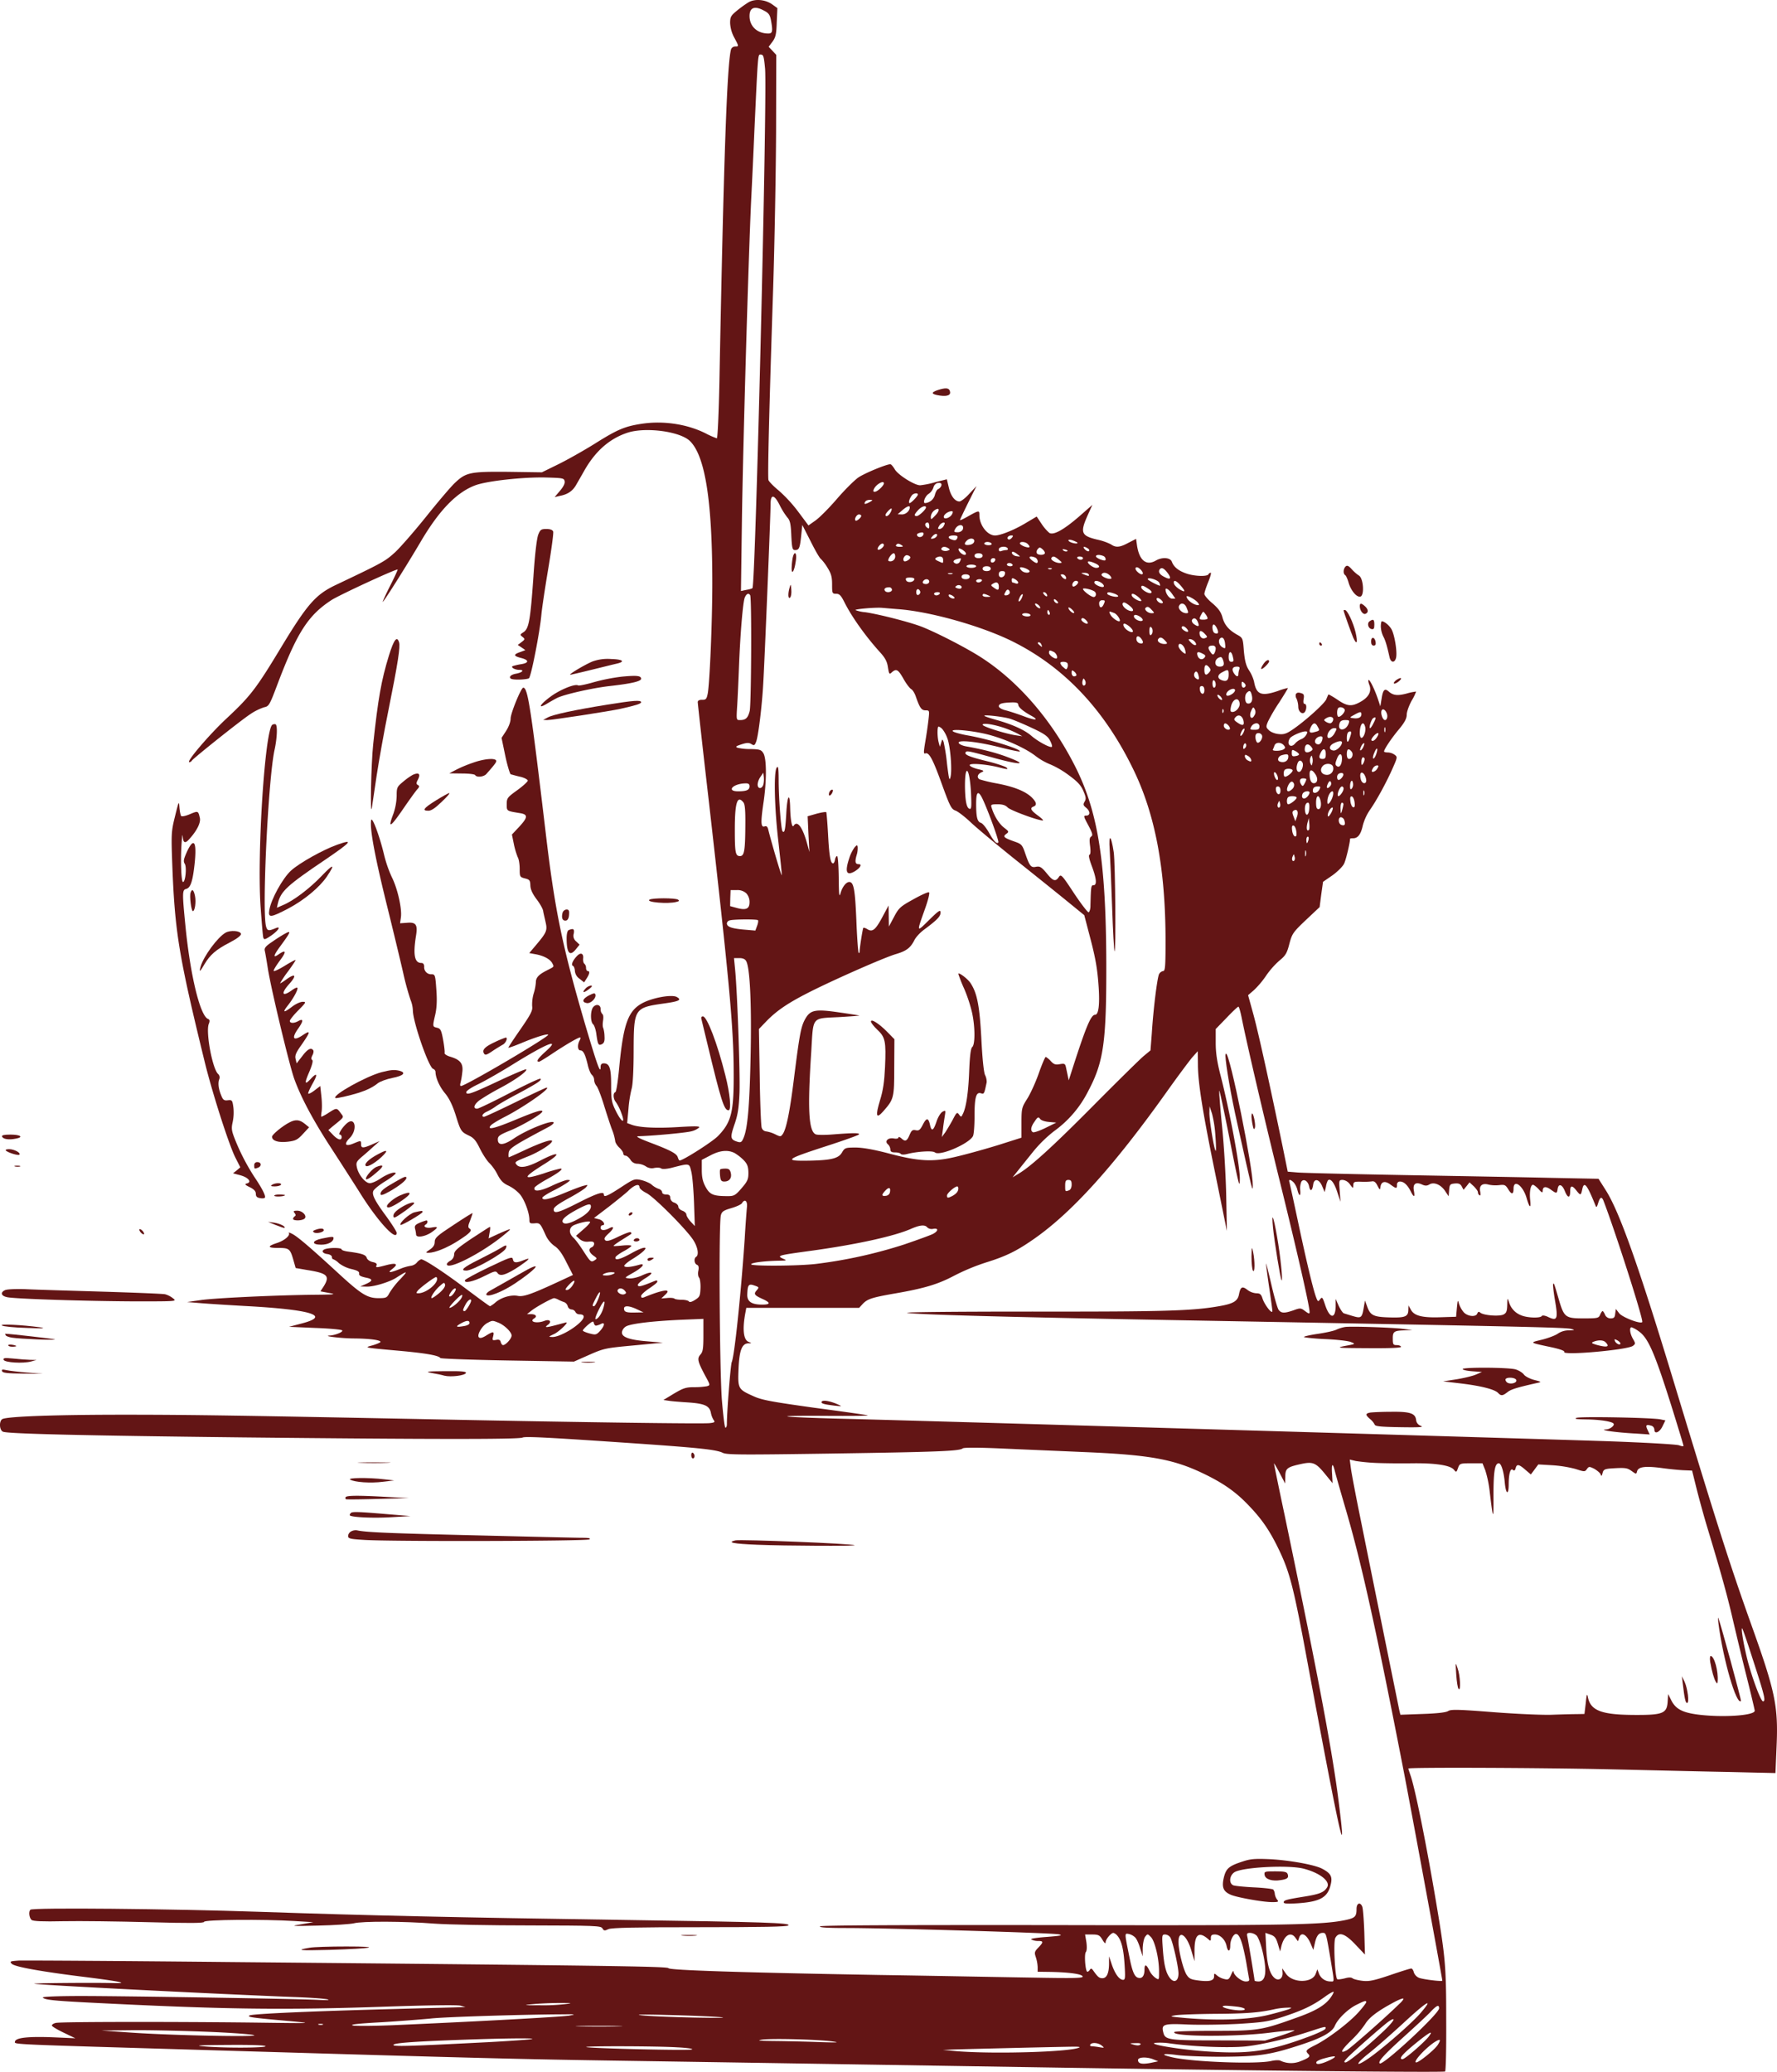 <svg id="Capa_1" data-name="Capa 1" xmlns="http://www.w3.org/2000/svg" viewBox="0 0 1097.82 1279.5"><defs><style>.cls-1{fill:#631515;}</style></defs><path class="cls-1" d="M462.4,1.7a69.06,69.06,0,0,0-7.2,5.2c-3.7,3-4.2,3.9-4.2,7.6a21.09,21.09,0,0,0,2.5,8.9c3,5.6,3,5.6.6,5.6a2.77,2.77,0,0,0-2.5,1.7c-2.5,8.5-4.6,68.9-7.2,205-.4,19.4-1.1,35.3-1.6,35.3a49.48,49.48,0,0,1-6.8-3c-11.5-5.8-26.2-8-39.5-6-10.6,1.6-15.1,3.5-29.4,12.5-6.6,4.1-16.7,9.8-22.2,12.5l-10.2,5-20.6-.3c-23.6-.2-26.2.3-33,6.7-2.4,2.2-10.3,11.5-17.6,20.6s-16,19.1-19.4,22.3c-6.3,5.7-7.3,6.3-37.2,20.5-12,5.8-17.2,11.7-33.3,38.3-15.4,25.5-18.9,30.1-33.8,44-10.7,10-25.1,26.9-22.9,26.9a2,2,0,0,0,1.6-1c1-1.5,29.9-24.6,36-28.6a34,34,0,0,1,8.6-4.3c3-.6,3.4-1.3,8.4-14.6,12-31.6,18.8-42.2,33.2-51.6,4.8-3.1,38.9-18.9,40.9-18.9.2,0-1.8,4.5-4.6,10s-4.8,10-4.6,10c.6,0,14.4-21.8,23.7-37.6,11.3-19.1,22-30.1,33.5-34.4,7.3-2.7,29.9-5.2,44-4.8,10.3.3,10.9.4,11.2,2.5.2,1.3-1,3.5-3,5.8l-3.2,3.8,3.4-.8c4.7-.9,7.7-3,9.8-6.6.9-1.6,3.3-5.7,5.2-9.1,6.8-11.9,15.4-19.5,26.4-23.2s32.4-1,38.7,5c9.5,9.1,13.9,37.3,13.9,87.7,0,24.3-1.6,61.3-2.8,68.2-.7,3.5-1.1,4-3.5,4-1.7-.1-2.7.5-2.7,1.4,0,.7,3.1,28.9,7,62.5,12.4,109.1,15.1,138.1,15.2,165.1.2,25.5-1.3,31.7-9.6,40.3-3.3,3.5-21.7,15.2-23.8,15.2-.3,0-.8-.9-1.1-1.9-.6-2.3-4.2-4.3-17.2-9.2-7.3-2.8-9.2-3.9-7-3.9,8.4-.2,29-2.1,32.4-3a11.73,11.73,0,0,0,4.9-2.3c.8-.9-1.7-1-12.1-.4-14,.9-24.4.4-29.3-1.3l-3-1.1.8-8.7a77.05,77.05,0,0,1,2-12.7c.7-2.5,1.2-11.4,1.2-23.5.1-25.9.4-26.4,18.9-29,9.3-1.3,11-2.2,7.7-4-3-1.6-14,.3-20.4,3.4-9.5,4.7-12.5,12.6-15.1,40.1-.8,8.4-1.8,15.1-2.4,15.3-1.6.5-1.3,4.3.3,6.1a29.79,29.79,0,0,1,3.4,6.8c2.7,7.1.2,6-3.5-1.5-2.5-5.1-2.8-6.8-2.8-15.8,0-10.6-1-13.4-4.6-13.4-1.3,0-1.9.7-1.9,2.2,0,4.8-2-.7-9.4-25.7C347.4,585,342.7,562.6,337,514c-9.2-77.3-11-89-13.8-89-1.3,0-7.7,15.5-7.8,19,0,2.1-1.2,5.2-2.8,7.7l-2.8,4.3,2.3,11.1c1.3,6.1,2.9,11.3,3.4,11.4s3.1.9,5.8,1.5,4.7,1.8,4.7,2.4-2.9,3.3-6.5,5.9c-6.1,4.4-6.5,4.9-6.5,8.7,0,4.3-.2,4.1,8.3,5.5,4.9.8,4.8,2.6-.7,8.5l-4.4,4.7,1.2,5.9a49,49,0,0,0,2.4,8.1c.7,1.2,1.2,4.4,1.2,7.2,0,4.8.1,5.1,3.3,5.9,2.8.7,3.2,1.2,3.3,4.4.1,2.5,1.4,5.2,3.8,8.4,2,2.6,3.9,5.9,4.1,7.3s1,4.5,1.5,6.9c1.2,5.1.6,6.4-5.7,13.9l-4.4,5.2,3.8.7c5.1.9,9,3,10.4,5.5,1.2,2.4,1.4,2.1-3.1,4.4-5.2,2.6-7,4.5-7,7.4a30.13,30.13,0,0,1-1.4,7.1,24.66,24.66,0,0,0-.9,7.7c.4,2.6-.7,4.8-7.1,14.1-4.2,6-7.6,11.2-7.6,11.5s3.6-1,8-2.8c8.3-3.5,15.9-5.9,16.6-5.2,1.1,1-51.1,31.7-53.9,31.7-.5,0-.6-.8-.3-1.8a47,47,0,0,0,1.1-6.4c.8-5.5-1-8-7.4-9.9-2.1-.6-3.7-1.7-3.5-2.3s-.2-4.2-.9-8.1c-1.1-6-1.6-7-3.8-7.5-2.8-.7-2.8-.6-1-8.4.9-4.1,1.1-8.8.6-15.3-.6-8.7-.8-9.3-2.9-9.3a4.33,4.33,0,0,1-4.6-4.7c0-1.5-.6-2.3-1.8-2.3-4.2,0-5.1-5.1-3.3-16.5,1.2-7.1.1-8.8-5.5-8.3l-4.3.3.5-3.6c.8-5.1-2-17.8-5.6-24.9a77,77,0,0,1-4.9-14.3c-2.8-11.6-7.5-24-7.9-20.7-.8,5.3,2.2,21.6,9.3,50.5,4.1,16.5,8.8,36.1,10.5,43.5a167.62,167.62,0,0,0,4.6,16.9,18.93,18.93,0,0,1,1.4,6.3c0,7.1,9.7,35.1,12.5,36.2a2.26,2.26,0,0,1,1.5,1.8c0,3.6,2.4,9.1,5.8,13.2,2.6,3.1,4.7,7.4,6.7,13.7,3.1,10,3.3,10.2,8.5,12.7,2.7,1.3,4.2,3.2,6.5,8,1.7,3.4,4.3,7.4,5.8,8.8a29.08,29.08,0,0,1,5.1,7.3c1.9,3.6,3.5,5.2,6.6,6.6a23.67,23.67,0,0,1,7,5.2c2.9,3.3,6,11.5,6,16,0,2,.4,2.3,3.1,2.1,3.4-.3,3.6-.1,6.9,7.2a17.06,17.06,0,0,0,5.5,6.8c2.4,1.5,4.7,4.6,7.4,10.1l4,7.8-9.7,4.5c-16,7.4-20.9,9.1-24.4,8.4-4.1-.8-10,.9-13.6,3.9a16.83,16.83,0,0,1-3.5,2.5c-.4,0-7-4.9-14.9-10.8-13.1-9.9-25.7-18.2-27.7-18.2a6.71,6.71,0,0,0-2.6,2,6,6,0,0,1-3.6,2,29.69,29.69,0,0,0-6.9,2c-6.5,2.6-8,2.5-4.6-.1,3.8-3,2.4-3.9-3.7-2.3-6.5,1.7-6.8,1.7-6.1,0,.3-.9-.5-1.5-2.5-1.9-1.7-.4-3.2-1.4-3.6-2.6-.6-1.9-3-2.7-11.2-3.8-2.4-.3-4.3-.9-4.3-1.4,0-1-6.3-1.2-9.8-.3-3,.8-2.3,2.8,1.1,3.2,1.5.2,2.7,1,2.7,1.8s.4,1.4.9,1.4a11.05,11.05,0,0,1,3.4,2.4,20.7,20.7,0,0,0,7.6,3.6c3.8.9,5.1,1.6,4.9,2.8s.9,1.8,4,2.5c4.7.9,4.7,2-.1,4.1l-3.2,1.4,4.1.1c4.4.1,14.2-2.9,18.3-5.6,6.9-4.4,7.3-4.3,2.5.8a51.44,51.44,0,0,0-6.8,8.6c-1.6,3.1-2,3.3-6.9,3.3-6.8,0-10.7-2.4-25-15.6-16.2-14.9-24.1-21.7-27.7-23.8-1.8-1-3-1.4-2.6-.8.9,1.6-2.8,4.7-7.5,6.2q-9,3,.9,3c6.8,0,7.4.5,9.4,7.5l1.4,4.9,6.9,1.2c12.7,2,14.4,3.6,10.5,10l-2.1,3.2,5.3,1c4.7.8,3.7,1-8.2,1.1-23,.2-62.1,2-71,3.3l-8.5,1.2,8.5.7c4.7.4,17.4,1.2,28.2,1.8,40.2,2.2,52.3,6,34.3,10.7l-8,2.1,16,.7c8.8.3,16.3,1,16.8,1.5.9.9-4.1,3-7.7,3.2-4.8.3,7.5,1.8,15.4,1.8,9.5.1,16,1,16,2.1,0,.4-2.1,1.3-4.7,2.1-5.6,1.5-6.1,1.4,16.1,3.4C263,836,271,837.4,272,839c.3.4,19,1.1,41.5,1.5l41,.7L364,837c9.1-4,10.2-4.2,27.5-5.8l18-1.7-9.3-.8c-11.7-.9-16.5-2.7-16-5.9a5.34,5.34,0,0,1,2.8-3.5c3.5-1.6,15.9-3.1,33-3.9l14.5-.6v10c0,8.3-.3,10.3-1.8,12-2.2,2.5-1.8,4.2,2.8,12.9,3.3,6,3.3,6.1,1.2,6.7a46.27,46.27,0,0,1-8,.6c-5,0-6.7.6-12.3,3.9l-6.6,4,3.4.5c1.8.3,7,.7,11.6,1,10.3.7,13.4,2,14.3,6.3a13.16,13.16,0,0,0,1.8,4.7c.9,1.1.5,1.5-2.6,1.8-4.1.5-78.7-.5-162.8-2.2-125.8-2.5-156.6-3-199-3-41.4,0-70.8,1-74.9,2.6-2.3.9-2.2,6.9.2,7.9,3,1.3,50.7,2.4,147.7,3.5,113.7,1.2,171.1,1.3,173.3.1,1.7-.8,15.7-.1,73.7,3.9,35.6,2.5,46,3.6,49.9,5.5,2.4,1.3,11.9,1.3,66.5.5,65.9-1,79.8-1.5,81.8-3.2.8-.6,9.5-.6,25,.1,13.1.6,34.8,1.5,48.3,2.1,41.6,1.7,56.4,4.3,74.9,13.1,12.8,6.1,20.8,11.7,29.1,20.6,8.1,8.5,12.9,15.8,18.5,27.6,6.4,13.6,8.8,22.9,17.5,70.2,20,107.2,24.2,126,19,84.8-3.8-30.7-12.8-78.5-33.4-177.2-3.7-17.3-6.6-31.7-6.6-32s1.6,2.3,3.5,5.9l3.4,6.5.1-4.1c0-5.1,1-6,9-7.8s9.7-1.2,15.8,6.3l4.4,5.4-.3-5.6c-.5-6.8.4-7.4,1.8-1.5.6,2.4,3.8,13.5,7.1,24.8,9.4,32.3,18.3,72.4,35.7,162,3.8,19.6,23.5,126.3,23.5,127.5,0,.7-11.5-.7-14.3-1.7a5.79,5.79,0,0,1-3.3-3.4c-.3-1.3-1-2.4-1.6-2.4s-6.4,1.8-13.1,4.1c-10.1,3.4-13.1,4-17.1,3.5-2.6-.3-5.4-1-6-1.5-.8-.7-2.5-.7-4.9,0-2.1.5-4.1.8-4.6.5-1.4-.9-2.5-23.1-1.2-25.5,2.2-4,6-2.7,12.4,4.1l5.9,6.2-.4-14c-.3-7.6-.8-14.7-1.3-15.7-1.3-3-3.5-2-3.5,1.5,0,4.6-.9,5.5-6,6.7-14.5,3.2-34.9,3.6-180.2,3.3-96.8-.1-144.9.1-145.3.8s5.1,1,16.1,1c25.7,0,127.4,3,131.4,3.9,2.8.6,1.4.9-7.4,1.6-6.7.5-10.3,1.1-9.5,1.6a9.36,9.36,0,0,0,4.2.9c3.4,0,3.4.7.1,4.1-2.4,2.5-2.5,3.1-1.5,6a23.18,23.18,0,0,1,1.1,6v2.9l7.3.1c12.1.2,20,1.3,20.5,2.8.4,1.1-4.9,1.2-32.9.7-18.4-.3-60.2-1.1-92.9-1.6-84.7-1.5-129.3-2.9-130.1-4.2-.7-1.1-36.6-1.6-272.4-3.8-67.6-.7-125.7-1-128.9-.9-5.5.4-5.8.5-4.4,2,1.9,1.9,18.6,4.9,47.2,8.4,20.5,2.6,25.6,3.8,15.1,3.5-11.6-.3-48.8,0-48.4.4.6.7,115.3,6.5,159.9,8.2,9.6.3,19.1,1,21,1.4,2.2.5.4.6-5,.4-13.5-.7-120.3-2.4-146.9-2.4-14.3,0-24,.4-23.7.9.9,1.4,6.3,2,27.6,3.1,84.4,4.3,120.1,4.8,186.1,2.5,24.4-.8,42.8-1.1,44.5-.5l2.9.8-2.7.1c-1.4.1-19.7.5-40.5,1.1-52.9,1.4-88.4,3-90.2,4s2.3,1.5,24.9,3.5c15.2,1.4,14.9,1.4-22.5.9-52.6-.6-119.1-.5-122,.2-1.4.3-2.5,1-2.5,1.6s3.3,2.5,7.2,4.4l7.3,3.5-13.5-.6c-15.5-.6-23.3.2-23.8,2.6-.3,1.9-5.6,1.6,122.3,5.4,168,5,189.1,5.5,254.5,6.5,79,1.2,172.1,2.7,254,4,130.8,2.1,252,3.3,252.7,2.6.5-.4.8-14.8.7-31.9,0-32.8-.5-38.4-6-71.2-6-35.8-12.9-70.3-15.9-79.3-.8-2.3-1.5-4.5-1.5-4.7,0-.8,82.4-.5,125,.5,22.3.5,54.3,1.3,71.1,1.6l30.7.7.7-16.4c1.1-24.9-.8-33.8-15.5-74.9-13.1-36.7-20.5-59.7-47-147-22.7-75-34.5-108.2-43-121.6l-4.5-7.1-30.5-.6c-16.8-.4-57.3-1.1-90-1.7s-62.2-1.3-65.5-1.6l-6-.5-3.3-16.2c-8-38.6-14.7-69-17.8-80.5L771,614.9l3.6-3.1a55.27,55.27,0,0,0,7.5-8.9,51.53,51.53,0,0,1,8.3-9.4c3.8-3.1,4.6-4.5,6.1-10.3,1.7-6.3,2.2-7.1,10.2-14.7l8.5-8,1-7.8,1.1-7.8,5.8-4c3.2-2.3,6.4-5.5,7.2-7.2,1.2-2.4,3.7-13.1,3.7-15.4,0-.2.9-.3,1.9-.3,3,0,4.8-2.5,6-8a31.4,31.4,0,0,1,4.5-9.7c4-5.7,10.3-17.2,14.2-26.2,2.7-6.1,2.7-6.4.9-7.7a7.81,7.81,0,0,0-4.2-1.4c-1.3,0-2.3-.3-2.3-.6,0-1.3,4.5-8.1,9.2-13.7,3.5-4.2,4.8-6.7,4.8-9,0-1.8,1.4-5.6,3-8.6a30,30,0,0,0,2.8-5.7,32.21,32.21,0,0,0-5.8,1.2c-5.7,1.5-8.4,1.2-11.2-1.3-2.4-2.1-3.5-1-4.3,4.4l-.8,4.8-1.7-5.1c-2.1-6-5-11.8-5.6-11.1-.3.2,0,1.7.6,3.2,1.4,3.8-.5,7.4-5.5,10.2-5.5,3.1-8.2,2.9-14.3-1.3-3-2-5.5-3.4-5.6-3.2s-.7,1.5-1.3,3c-1.3,2.9-14,14.2-21.3,19-3.6,2.4-5.3,2.8-8.4,2.4-2.1-.2-4.8-1.3-5.8-2.4-1.8-1.7-1.8-2.2-.5-5.3a108.74,108.74,0,0,1,7-11.9c3-4.7,5.4-8.6,5.3-8.8a38.31,38.31,0,0,0-6.1,1.8c-10.3,3.5-13.4,2.3-14.8-5.7a23.52,23.52,0,0,0-3.1-7c-1.9-2.9-2.6-5.8-3.2-11.9-.6-8.1-.7-8.2-4.3-10.2-5.1-2.9-7.8-6.1-9-10.9-.9-3.1-2.5-5.3-6.1-8.4-2.8-2.3-5-4.9-5-5.8s1.1-4.2,2.4-7.4,2-5.7,1.5-5.7a1.89,1.89,0,0,0-1.4,1c-.9,1.5-8.7,1.2-13.6-.5s-7.8-4-9-7.3c-1-2.6-5.9-3-9.9-.7-5.9,3.4-10.2-.1-11.6-9.2l-.6-4.2-4.7,2.4c-5.3,2.9-7.8,3.1-10.8,1a34.54,34.54,0,0,0-8.3-2.9c-10.2-2.4-10.9-4.3-6.1-15.1l2.9-6.4-8.1,7.1c-9.6,8.3-15.9,11.8-18.5,10.2a27.8,27.8,0,0,1-4.8-5.6l-3-4.5-6.4,3.8c-7,4.3-15.9,7.9-19.3,7.9-4.8,0-9.7-6.4-9.7-12.6,0-3-.2-3-6.7.6-2.9,1.7-5.3,2.8-5.3,2.5s2.3-5.1,5.1-10.8l5.1-10.2-4.4,4.7c-2.4,2.7-5.2,4.8-6.1,4.8-2.8,0-5.4-3.4-6.6-8.7l-1.2-5-7.2,1.8a53.14,53.14,0,0,1-9.3,1.9c-3.5,0-13.7-6.4-15.7-9.9-1-1.7-2.2-3.1-2.7-3.1-2.5,0-16,5.6-19.8,8.2-2.3,1.6-8.3,7.5-13.2,13.2s-10.8,11.6-13.2,13.3l-4.4,3.1-6.2-8.3a88.22,88.22,0,0,0-12.1-13.2c-3.2-2.6-6.1-5.6-6.4-6.5-.6-1.9.4-42.9,2.9-118.8.9-28.3,1.7-72.3,1.8-97.7l.1-46.1-2.3-2.5-2.4-2.5,2.4-3.2c1.9-2.6,2.4-4.6,2.6-11.9l.4-8.8L477,3C472.8,0,466.4-.6,462.4,1.7ZM472,6.9c2.8,1.4,3.6,2.6,4.2,5.7,1.3,7.1,1,8.4-1.6,8.4-6.8,0-11.6-4.4-11.6-10.8C463,4.9,466.2,3.7,472,6.9Zm.6,35.8c1.4,16.8-5.9,319-7.8,320.8-.2.3-1.9.8-3.8,1.1l-3.3.7.6-43.9C459,273.2,462.4,158,464,124c.6-11.8,1.5-31.2,2-43,2.3-49.4,2.1-47,4-47C471.6,34,471.9,35.3,472.6,42.7ZM546,298.8c0,1.4-4,5.2-5.6,5.2-1.1,0-1.2-.4-.4-2C541.5,299.2,546,296.8,546,298.8Zm35.4,1.7a4.36,4.36,0,0,1-1.9,1.9c-.7.2-1.6,1.9-2,3.6a6.83,6.83,0,0,1-6.1,5c-1.5,0,0-4.2,2.1-5.6a7.85,7.85,0,0,0,3.1-4,3.87,3.87,0,0,1,2.2-2.7C581.1,298.2,582,298.8,581.4,300.5ZM567,305.7c0,1-4.2,5.3-5.1,5.3s-.1-2.9,1.4-4.8C564.3,304.9,567,304.5,567,305.7Zm-85.4,6.5a44.77,44.77,0,0,0,4.7,7.6c1.7,1.8,2.2,3.9,2.5,11.2.4,7.9.7,9,2.3,9,2.5,0,3-1.1,3.8-8.8l.7-6.7,5.2,10.2c2.8,5.6,5.6,10.5,6.3,10.8a29.49,29.49,0,0,1,4,5.3c2.3,3.7,2.9,5.7,2.9,10.4,0,5.5.1,5.8,2.5,5.8,2,0,3,1,5.1,5.2,4.6,9.2,13.3,21.3,22,30.9,3.2,3.5,4.4,5.8,4.9,9.3.7,4.3.9,4.6,2.4,3.1,2.8-2.4,3.9-1.8,7.2,4,1.7,3.1,3.9,5.9,4.8,6.4s2.2,2.6,2.9,4.8c2.4,6.8,3.4,8.3,6,8.3,2.4,0,2.4.1,1.7,6.2-.4,3.5-1.3,9.6-2,13.6-1,6.1-1,7.2.1,6.8,2.3-.9,4.7,3.6,10.3,19.2,4.9,13.5,5.8,15.2,8.3,16.1,1.5.5,5.8,3.8,9.5,7.3s16.9,14.5,29.3,24.4,26.6,21.3,31.6,25.4l9.2,7.5,3,11.5c3.9,14.6,5.1,21.2,5.9,33.1.7,10.9-.1,16.9-2.2,16.9-2.7,0-5.9,7.9-15.5,38l-.8,2.5-.6-2.8c-.3-1.5-.8-3.8-1.1-5.2-.5-2.3-.9-2.5-3.8-2-2.6.5-3.7.2-5.6-1.9A13.45,13.45,0,0,0,646,653c-.4,0-2.4,4.7-4.4,10.4s-5.3,12.8-7.2,15.7c-3.2,5.1-3.4,5.8-3.4,14.6v9.2l-13.2,4.2c-7.3,2.3-18.7,5.5-25.3,7.1-15.5,3.9-24.1,3.6-43.7-1.6-9.1-2.4-16-3.6-20.3-3.6-6.2,0-6.7.2-8.3,2.9-2.1,3.8-6.5,4.9-20,5.2-16.5.3-15.3-.7,10.6-9.1,10.5-3.4,19.5-6.6,19.8-7.1.6-1-3.4-1-16.1,0-4.9.4-9.8.4-10.7-.1-4.3-2.1-5-15.5-2.7-50.6,1.4-22.8-.2-20.8,17.9-21.8,6.6-.4,11.9-.8,11.8-.9s-5.6-1-12-1.9c-15-2.2-18.1-1.7-21.3,3.8-2.7,4.8-3.5,8.8-7,36.5-2.6,21.1-4.8,31.7-7,34.8-1.2,1.7-1.5,1.7-4.9,0a19.18,19.18,0,0,0-5.5-1.7,3.17,3.17,0,0,1-2.6-2.3c-.4-1.2-1-15.4-1.2-31.6l-.5-29.3,4.8-5c6.6-6.7,13.6-11.4,28-18.6,16.1-8,45-20.7,51.9-22.7,6.4-1.9,8.9-3.8,11.3-8.5.9-1.9,3.7-4.9,6.2-6.7,7.8-5.8,10-8,10-10.4,0-2-1-1.4-7.1,4.6-7.9,7.8-7.8,8-2.4-7.2,1.9-5.4,2.9-9.5,2.4-9.9s-4.9,1.6-9.7,4.3c-8,4.4-9,5.3-11.9,10.8l-3.2,6L549,566l-.1-6.5-3.7,6.9c-4.3,8.1-6.2,9.7-9.3,7.8-1.1-.7-2.3-1.1-2.6-.9-.4.5-2.2,11.9-2.3,14.6,0,.8-.3,1.2-.6.8s-1-9.3-1.4-20c-.8-19-1.6-23.7-4.4-23.7-1.9,0-4.3,3-5.4,7-.8,2.8-1,.8-1.1-9.8-.1-7.4-.5-13.2-1-13.2s-1.1,1-1.3,2.2-.7,2.3-1.2,2.3c-1.6,0-2.4-4.7-3.1-18.2-.4-7-.9-13.1-1.1-13.4s-2.9.1-5.9.9l-5.6,1.6.5,11,.6,11.1-1.5-5.5c-2.8-10-6-14.2-8.2-10.8-1,1.8-2-3.1-2.2-10.9-.2-10.2-1.8-8-2.4,3.4-.6,10.1-1,12.3-2.3,11-.9-.9-2.3-19.1-2.4-30.7,0-8.7-.3-10.1-1.3-8.5-1.8,3.1-1.3,25.4,1.2,46.2,1.1,10.1,2.1,19.1,2,20,0,1.5-5.9-18.4-8.3-27.9-.4-1.9-1.1-2.5-2.1-2.2-2.5,1-2.7-2-1-13.8,2.2-14.3,2.1-28.2,0-31.4-1.3-2.1-2.4-2.4-7.8-2.5a34,34,0,0,1-8.1-.8c-1.5-.6-1-1,2.4-2.1s4.6-1.1,6.1-.2c1.7,1.1,2.1.9,3-1.5,1.3-3.4,3.5-21.1,4.3-34.8.8-12.1,4.6-105,4.6-111.8C476,305.3,478.2,305.5,481.6,312.2Zm55.4-1.7c-2.7,1.4-3.6,1.3-2.5-.4.3-.6,1.6-1.1,2.8-1.1C539.4,309.1,539.4,309.1,537,310.5Zm25,3.1c0,2.2-2.4,4.4-4.8,4.4l-2.7-.1,2.8-2.4C560,313.1,562,312.3,562,313.6Zm10,.1c0,1.2-4.3,5.3-5.7,5.3-1.9,0-1.6-1,.9-3.7C569.2,313.1,572,312.2,572,313.7Zm-22,3.2c-1,2-3,2.9-3,1.4,0-1,3.3-4.4,3.7-3.9C551,314.6,550.7,315.8,550,316.9Zm27.6,1.9c-2.5,2.6-2.6,2.6-2.6.5a5.61,5.61,0,0,1,2.2-3.8C580.5,313.2,580.8,315.6,577.6,318.8Zm10.5-.9c-1.3,2.3-5.1,3.5-5.1,1.6,0-1.5,2.7-3.4,4.8-3.5C588.7,316,588.8,316.5,588.1,317.9Zm-56.1,1c0,1.1-2.9,3.5-3.5,2.9-1-.9.7-3.8,2.1-3.8C531.4,318,532,318.4,532,318.9Zm42,6.2c0,1.8-.2,1.9-1.5.9-1.5-1.2-1.2-3,.6-3C573.6,323,574,324,574,325.1Zm9-.1a3.61,3.61,0,0,1-2.5,2c-1.3,0-1.3-.3-.3-2a4.19,4.19,0,0,1,2.6-2C583.8,323,583.8,323.5,583,325Zm11.7,2.4a3.61,3.61,0,0,1-3.2,1.6c-2.2,0-2.4-.3-1.5-1.9C591.8,323.6,596,323.9,594.7,327.4Zm-24.3,3.1c-.7,1.7-3,2-3.8.6-.4-.5,0-1.2.6-1.4C569.7,328.7,570.9,329,570.4,330.5Zm8.4.7a3.45,3.45,0,0,1-2.4,1.7c-1.6.3-1.7.1-.5-1.3C577.5,329.7,579.3,329.5,578.8,331.2Zm12.6,1.3c-.7,1.6-1.4,1.8-3.8.9-2.6-1-1.8-2.4,1.4-2.4C591.2,331,591.8,331.4,591.4,332.5Zm33.6,0c-.7.8-1.6,1.2-2.1.9-1.3-.8-.1-2.4,1.8-2.4C626,331,626,331.3,625,332.5Zm-23.2,2.2c-.2,1.1-1.4,1.9-3.1,2.1-2.9.4-3.5-.6-1.5-2.6S602.2,332.7,601.8,334.7Zm63.8,1c-.8.8-5.6-.6-5.6-1.7,0-.5,1.3-.5,3.1.2C664.7,334.8,665.9,335.5,665.6,335.7Zm-53.1.3c.4.6-.5,1-1.9,1s-2.6-.5-2.6-1,.9-1,1.9-1S612.2,335.4,612.5,336Zm22.3.2c2.1,2.1,1.3,2.7-1.8,1.7-1.6-.6-3-1.5-3-2C630,334.6,633.4,334.8,634.8,336.2Zm-88.8.7c0,1.3-2.9,3.5-3.7,2.8s1.5-3.7,2.8-3.7A.9.9,0,0,1,546,336.9Zm11,.1c1.2.8.9,1-1.3,1-1.6,0-2.6-.4-2.2-1C554.3,335.8,555.1,335.8,557,337Zm28.8,1.9c1.1.7,1.1.9-.2,1.4-2,.8-4.8-.2-4-1.4S584.1,337.8,585.8,338.9Zm36.7.1c.3.5,0,1-.9,1a11.4,11.4,0,0,0-3,.6c-1.1.4-1.6.1-1.6-1C617,337.8,621.5,337.3,622.5,339Zm22.9,3.1c-.7,1.2-4.1,1.1-4.9-.1a2.47,2.47,0,0,1,.6-2.6c1-1.3,1.4-1.2,3,.2C645.1,340.5,645.7,341.7,645.4,342.1ZM672,339c.8.5,1.1,1.2.7,1.6s-1.5,0-2.4-.9C668.5,337.9,669.5,337.4,672,339Zm-76.6,1.5c2.3,1.7,1.3,3.4-1.1,1.9-1.9-1.2-2.9-3.4-1.6-3.4A7.5,7.5,0,0,1,595.4,340.5Zm63.7.3a2.72,2.72,0,0,1-2.3-.6c-.8-.8-.4-.9,1.3-.5C659.4,340.1,659.9,340.5,659.1,340.8Zm-30.6,1.8c2,1.5,2,1.6-.4,1.2a3.86,3.86,0,0,1-2.9-1.6C624.7,340.6,626.1,340.7,628.5,342.6ZM553,344a3,3,0,0,1-4,2.8c-1.2-.4,1.6-4.8,3.1-4.8C552.6,342,553,342.9,553,344Zm54-.5c0,.9-.9,1.5-2.5,1.5s-2.5-.6-2.5-1.5.9-1.5,2.5-1.5S607,342.6,607,343.5Zm-44.7.9c.3,1.2-3,3.2-3.9,2.4-1.1-1.2.5-4,2.1-3.6C561.4,343.4,562.2,343.9,562.3,344.4Zm119.1-.8a2.34,2.34,0,0,1,1.6,2c0,1-.6,1.1-3,.3-1.6-.6-3-1.5-3-2C677,342.9,679.1,342.7,681.4,343.6ZM582.6,346c0,2.4.2,2.3-3.1.8-1.8-.8-2.2-1.4-1.3-2C580.5,343.4,582.6,343.9,582.6,346Zm56.8-1.4c1.6.6,2.3,3.4.9,3.4-1.1-.1-4.3-2.6-4.3-3.4S637.4,343.8,639.4,344.6Zm14.7,1.4c2.1,1.7,2.2,1.9.6,2-2.6,0-5.9-1.9-5.2-3.1C650.4,343.5,651.5,343.8,654.1,346Zm14.9-1c0,.5-.6,1-1.4,1a2.82,2.82,0,0,1-2.1-1c-.3-.6.3-1,1.4-1S669,344.4,669,345Zm-76,2a2.24,2.24,0,0,1-2.5,1.4c-2.8-1.1-1.5-2.7,2.8-3.3C593.7,345.1,593.6,345.9,593,347Zm21.8-.8c-.6,1.8-2.8,2.1-2.8.4a1.58,1.58,0,0,1,1.6-1.6C614.5,345,615,345.5,614.8,346.2Zm61.7,2c3,1.3,3.3,2.8.6,2.8-1.7,0-5.1-2.4-5.1-3.6C672,346.7,673.8,347,676.5,348.2Zm-51,.8c.3.5-.3,1-1.4,1s-2.1-.5-2.1-1,.6-1,1.4-1A2.52,2.52,0,0,1,625.5,349ZM603,350c0,.5-1.3,1-3,1s-3-.5-3-1,1.4-1,3-1S603,349.4,603,350Zm9,1.5c0,.9-.9,1.5-2.5,1.5s-2.5-.6-2.5-1.5.9-1.5,2.5-1.5S612,350.6,612,351.5Zm24,1.6c0,1.3-3.4,1.1-4.8-.3-2.1-2.1-1.3-2.7,1.8-1.7C634.7,351.7,636,352.6,636,353.1Zm70,1.1c0,1.3-1.7.9-3.4-.8-2.3-2.2-.8-3.9,1.5-1.8A5.89,5.89,0,0,1,706,354.2Zm-56.3-2.6a2,2,0,0,1-1.9.1c-.8-.3-.5-.6.6-.6S650.1,351.3,649.7,351.6Zm71.7,2.7c2.5,3.4,1.6,4.3-2.3,2.2-3-1.5-3.9-3.4-2.4-4.9C717.8,350.6,719.2,351.4,721.4,354.3Zm-100.6.4c-.5,2.6-3.8,2.9-3.8.4,0-1.5.6-2.1,2.1-2.1S621,353.5,620.8,354.7Zm-32.5,0a5.28,5.28,0,0,1-2.5,0c-.7-.3-.2-.5,1.2-.5S588.9,354.4,588.3,354.7Zm84.2.3c.7,1.2-.2,1.2-3,0-1.9-.8-1.9-.9.2-.9C670.9,354,672.2,354.4,672.5,355Zm13.1.7c.9.9,1.2,1.9.7,2-1.7.6-6.5-1.6-5.8-2.7C681.4,353.5,683.7,353.8,685.6,355.7Zm-86.6.8c0,.9-.9,1.5-2.5,1.5s-2.5-.6-2.5-1.5.9-1.5,2.5-1.5S599,355.6,599,356.5Zm59.4,0c.3.8.2,1.5-.3,1.5a4.12,4.12,0,0,1-2.1-1.5c-1-1.2-1-1.5.3-1.5A2.67,2.67,0,0,1,658.4,356.5Zm-93.6,1.7c-.7,1.9-4.5,2.1-5.1.4-.5-1.2.1-1.6,2.4-1.6Q565.1,357,564.8,358.2Zm64.2,1.9c0,.6-.7.8-1.6.5a15.63,15.63,0,0,0-2-.6c-.2,0-.4-.7-.4-1.5,0-1.3.4-1.4,2-.5C628.1,358.6,629,359.6,629,360.1Zm87.1,0c.5,1.1.7,1.9.5,1.9-1.2,0-7.6-3.4-7.6-4C709,356.5,715.1,358.4,716.1,360.1ZM574,359.5c0,.8-.9,1.5-2,1.5-2,0-2.6-1.1-1.3-2.3S574,358,574,359.5Zm32.5-.5a2.82,2.82,0,0,1-2.1,1c-.8,0-1.4-.5-1.4-1s.9-1,2.1-1S606.8,358.4,606.5,359Zm59.5.9c0,1.2-2.6,3.2-3.3,2.5-.9-1,.4-3.4,1.9-3.4C665.4,359,666,359.4,666,359.9Zm14.6.5c1,.8,1.6,1.8,1.2,2.2-1,.9-5.8-1.2-5.8-2.6S678.3,358.8,680.6,360.4Zm48.1.8c3.8,4.3,3.9,5.3.2,3.2-1.9-1.1-3.5-2.8-3.7-3.7C724.7,358.3,726.3,358.6,728.7,361.2ZM617,362.6c0,2.5-.6,2.5-3.8.1-1.1-.8-1.1-1.2,0-1.8C615.6,359.3,617,360,617,362.6Zm-23.3,1c-.3.4-1.4.3-2.4,0-1.5-.6-1.5-.8-.3-1.6C592.6,361,594.9,362.4,593.7,363.6Zm115.6.3c1.9,1.2,2.5,2.1,1.8,2.6-1.3.8-6.1-2-6.1-3.5S706.2,361.8,709.3,363.9Zm-158.3.6c0,1.6-3.5,2.1-4.4.6-.8-1.2.4-2.1,2.6-2.1A1.69,1.69,0,0,1,551,364.5Zm125,1c1.5.9,1.2,3.5-.4,3.5s-6.6-3.8-6.6-5C669,363.2,673.9,364.2,676,365.5Zm-107.5.5a2,2,0,0,1-1.2,1.7c-.8.3-1.3-.4-1.3-1.7s.5-2,1.3-1.8A2.3,2.3,0,0,1,568.5,366Zm55.1.9a3,3,0,0,1-2.2,1.1c-1.2,0-1.3-.4-.3-2.1.7-1.4,1.4-1.8,2.1-1.1A1.88,1.88,0,0,1,623.6,366.9ZM724,367l2.1,3H724c-1.7,0-4-3.2-4-5.6C720,363,722.2,364.4,724,367Zm-143.5,0a2.82,2.82,0,0,1-2.1,1c-.8,0-1.4-.5-1.4-1s.9-1,2.1-1S580.8,366.4,580.5,367Zm66,.1c1.1,1.7-.1,2.1-1.5.4-.8-.9-.8-1.5-.2-1.5A2.17,2.17,0,0,1,646.5,367.1Zm42.1-.1c1.5.6,2.4,1.3,2.1,1.6-.8.9-6.7-.6-6.7-1.7S685.2,365.8,688.6,367Zm-225.2.9c1,1.5.7,67.5-.3,71.5-1.1,4.3-2.4,5.6-6,5.6-2.3,0-2.3,0-1.7-9.3.3-5,.8-16,1.1-24.2.8-20.2,2.4-39,3.5-42C461,367,462.4,366.3,463.4,367.9Zm126.2,1.8c-.8.8-3.6-.5-3.6-1.7,0-.7.6-.7,2.1,0C589.2,368.7,589.9,369.4,589.6,369.7Zm20.9-1.7c1.8.8,1.7.9-.7.9-1.6.1-2.8-.4-2.8-.9C607,366.8,607.8,366.8,610.5,368Zm20.5,2c-.6,1.2-1.4,1.9-1.7,1.7s.1-1.5.7-2.7,1.4-1.9,1.7-1.7S631.6,368.8,631,370Zm72.1-1.1c1.3,1.1,2.2,2.2,1.9,2.5-.8.7-5.3-1.7-5.8-3.2C698.6,366.4,700.4,366.7,703.1,368.9Zm36.8,3.5c1,1.2,1,1.6.2,1.6-2.8,0-7-3.2-7.1-5.3C733,367.6,738.4,370.5,739.9,372.4Zm-21.9.4c-1.5.5-4.1-1.8-3.4-3,.3-.5,1.5-.1,2.6.9S718.7,372.6,718,372.8Zm-64.4-.1c-.7.7-2.6-.7-2.6-1.9,0-.6.6-.6,1.5.2S653.8,372.5,653.6,372.7Zm28.2.8c-1.2,2.7-2.8,2.4-2.8-.6a1.77,1.77,0,0,1,2-1.9C682.7,371,682.8,371.3,681.8,373.5Zm16.5,1.3c2.4,2.1,2.1,3.5-.5,2.7s-5-3.4-4.2-4.7C694.2,371.9,695.5,372.5,698.3,374.8Zm-56.3-.3c.7.8.8,1.5.2,1.5a4.29,4.29,0,0,1-2.2-1.5c-.7-.8-.8-1.5-.2-1.5A4.29,4.29,0,0,1,642,374.5Zm91,1.1c1.3,3.2,1.3,3.4-.3,3.4-2.4,0-5.1-2.6-4.4-4.4C729.3,372.2,731.9,372.7,733,375.6Zm-178.3.9c19.4,1.4,50.5,10.1,69.7,19.4q48.9,23.85,76,80.2c13.3,27.6,19.6,61.3,19.6,105.1,0,15.9-.2,18.8-1.5,18.8a3.72,3.72,0,0,0-2.5,1.9c-1.1,2.2-3.5,21-4.5,36.8l-.8,10.3-4.1,3.4c-2.2,1.8-16.2,15.6-31.1,30.6-25.4,25.6-38.9,37.9-46.7,42.4l-3.3,2,3.6-4.5c1.9-2.4,6.1-7.6,9.3-11.6a82.4,82.4,0,0,1,12.7-12.4,68,68,0,0,0,21.1-24.7c9.6-18.1,11.3-30.3,11.2-79.2-.2-61.4-4.9-92-18.3-119.5-14.2-28.9-34.9-53.4-58.1-68.6-8.4-5.6-27.1-15.3-37-19.3-6.8-2.8-27.1-8-35.5-9.2a21.85,21.85,0,0,1-6-1.3c-1.1-.6,12.3-1.8,16.5-1.4C546.4,375.8,550.7,376.2,554.7,376.5Zm108.8,2.3c-.6.7-3.5-1.8-3.5-3.1,0-.5.9-.2,2,.8S663.8,378.5,663.5,378.8Zm48-1.8c1.8,1.9,1.7,2-.2,2-2.2,0-4.7-2.3-3.6-3.3S709.6,374.9,711.5,377Zm-63.1,1.5c.3.8.1,1.5-.4,1.5s-1-.7-1-1.5.2-1.5.4-1.5S648,377.7,648.4,378.5Zm39.9.4c2,.8,4.6,5.1,3,5.1-1.3,0-4.4-2.3-5.3-4C684.8,377.7,684.9,377.6,688.3,378.9Zm57.7,3.3c0,.4-1.1.8-2.5.8-2.8,0-3-.3-1.4-3.2,1.1-2.1,1.2-2.1,2.5-.3A6.26,6.26,0,0,1,746,382.2ZM636.5,380c.3.6-.5,1-1.9,1s-2.8-.5-3.1-1,.5-1,1.9-1S636.2,379.4,636.5,380Zm68.1,1.4c1,.8,1.6,1.7,1.2,2.1-1,1-4.5-.4-5.2-2C699.9,379.6,702,379.6,704.6,381.4Zm-33.8,1.8c1.9,1.9,1.4,3-.8,1.8-1.1-.6-2-1.5-2-2C668,381.6,669.4,381.8,670.8,383.2Zm69.3,1.6c1,2.5.1,2.8-2.6.9-1-.8-1.5-1.9-1.1-2.6C737.5,381.4,739.2,382.2,740.1,384.8ZM699,388.5c1.9,2.3.4,3-2.5,1.1s-3.6-5.3-.7-3.7A11.44,11.44,0,0,1,699,388.5Zm52.8-.1c1.2,2.7.7,3.7-1.4,2.9-1.5-.5-2-5.3-.6-5.3C750.3,386,751.2,387.1,751.8,388.4ZM712,390a3.07,3.07,0,0,1-1,2.5c-.6.4-1-.7-1-2.5s.4-2.9,1-2.5A3.07,3.07,0,0,1,712,390Zm20.8-1.8c1.9,1.9,1.4,3-.8,1.8-1.1-.6-2-1.5-2-2C730,386.6,731.4,386.8,732.8,388.2Zm11.6,3.7c1.6,1.7,1.6,1.9,0,2.5-1.8.7-3.4-.8-3.4-3.2C741,389.4,742.4,389.7,744.4,391.9Zm-39,3.4c1.3,2,.5,3-1.8,2.1a2.84,2.84,0,0,1-1.6-2.6C702,392.6,703.8,392.8,705.4,395.3Zm14,.3c2,2,2,2.4-.1,2.4-2.6,0-4.7-1.6-3.9-2.9C716.4,393.6,717.6,393.7,719.4,395.6Zm37.4,2.3c.3,3,.2,3.2-1.7,2.1s-2.8-4-1.4-5.4S756.5,394.7,756.8,397.9ZM738,396.5c2.1,2.5.1,3.1-2.2.7-1.8-1.8-1.9-2.2-.6-2.2A4.59,4.59,0,0,1,738,396.5Zm-94.6,2.1c.5,1.4.4,1.5-.9.4-1.7-1.4-1.9-2-.6-2C642.4,397,643.1,397.7,643.4,398.6Zm88.5,2.4c.5,1.6.7,3,.4,3-1.2,0-4.3-3.3-4.3-4.7C728,396.8,730.8,398,731.9,401Zm19.1-.3a7,7,0,0,1-.9,3.2c-.7,1-1.2.8-2.4-1-1.9-2.6-1.4-3.9,1.4-3.9A1.74,1.74,0,0,1,751,400.7ZM651.1,403c1.7,1,2.7,4,1.3,4-1.6,0-4.4-2.3-4.4-3.5C648,401.7,648.5,401.7,651.1,403Zm92,1.1c1.6.8,1.8,1.3.9,2.4-1.5,1.7-3.7.9-4.3-1.6C739.1,402.8,740.2,402.5,743.1,404.1Zm18.3,1.1c.9,3.4.8,3.8-.9,3.8q-1.5,0-1.5-3C759,402.5,760.5,402,761.4,405.2Zm-6,2.4c1.2,3.1.6,4.4-1.9,4.4-4,0-3.4-5.4.6-5.9C754.5,406,755.1,406.7,755.4,407.6Zm-96,2.3a3.31,3.31,0,0,1,0,2.6c-.6,1.5-.8,1.4-2.5-.1a5.16,5.16,0,0,1-1.9-2.6C655,408.7,658.7,408.8,659.4,409.9Zm87.6,2.6c1,1.2,1,1.8,0,3-1.9,2.3-3,1.8-3-1.5S745.1,410.2,747,412.5Zm18.6,1.1a11.4,11.4,0,0,0-.6,3c0,2-1.3,1.7-2.8-.6-1.5-2.5-.8-4,2-4C765.6,412,766,412.5,765.6,413.6ZM665,417.1c0,.5-.7.9-1.5.9s-1.5-.9-1.5-2.1c0-1.8.2-1.9,1.5-.9A4.12,4.12,0,0,1,665,417.1Zm94-.2c0,3.4-1.2,4.5-3.9,3.6-3.2-1-3.3-3.3-.3-4.9C758.6,413.5,759,413.6,759,416.9Zm-18.7.3c.8,2.8.2,3.4-1.7,1.9a2.7,2.7,0,0,1-.9-2.7C738.5,414.3,739.7,414.7,740.3,417.2ZM670.5,423c-1.1,1.7-2.3.1-1.8-2.1.5-1.9.7-1.9,1.5-.5A3.13,3.13,0,0,1,670.5,423Zm80.5.1c0,1-.4,1.9-1,1.9s-1-1.2-1-2.6.4-2.3,1-1.9S751,422,751,423.1Zm18.4,1c-1,1.6-2.4.9-2.4-1.2,0-1.8.2-1.9,1.5-.9C769.3,422.7,769.7,423.6,769.4,424.1ZM744,426.6c0,3.1-2.3,2.8-2.8-.4-.2-1.5.2-2.2,1.2-2.2S744,424.9,744,426.6Zm17.4,2.1c-2.5,1.8-4.5,1.7-3.7-.3s4.6-3.6,5.2-2.1C763.1,426.9,762.5,427.9,761.4,428.7Zm12,1.5c.6,3.1-.7,5.1-2.9,4.5-1.5-.5-1.8-4.6-.5-6.3C771.9,426.3,772.7,426.7,773.4,430.2Zm-18.4,2c0,.6-.7.5-1.5-.2a4.29,4.29,0,0,1-1.5-2.2c0-.6.7-.5,1.5.2A4.29,4.29,0,0,1,755,432.2Zm10.8,2.5c.3,2.3-2.2,5.3-4.5,5.3-1.2,0-1.4-.7-.9-3.2C761.4,431.9,765.2,430.4,765.8,434.7Zm-136.8.7c0,1.6,2.9,4.1,8,6.9,5.3,2.9,2.6,3.1-4.7.3-3.7-1.4-8.7-3-11-3.6-2.5-.6-4.3-1.7-4.3-2.5,0-1.6,2-2.2,7.8-2.4C627.8,434,629,434.4,629,435.4Zm145.9,6.7c-1.7,3.3-3.6.8-2-2.8,1.1-2.4,1.4-2.6,2.2-1A3.52,3.52,0,0,1,774.9,442.1Zm55.8-3.5c.4,1.3-2.3,4.4-3.8,4.4-1.1,0-1.2-4.3-.2-5.4S830.3,437.3,830.7,438.6Zm-75,1.6c-.3.8-.6.5-.6-.6s.2-1.7.5-1.3A2,2,0,0,1,755.7,440.2ZM857,442.6c0,1.4-.6,2.4-1.4,2.4-1.5,0-3-4.5-2-6.1S857,439.9,857,442.6Zm-16-1.1c0,1.9-2,2.8-5.2,2.3-2.2-.3-2.2-.4.7-2C840.3,439.7,841,439.6,841,441.5Zm-217,2.7c1.9.6,7.8,3,13.1,5.5,7.8,3.6,10.1,5.2,11.5,7.9,1,1.8,1.5,3.6,1.2,3.9-.9.9-8.7-3.3-12.7-6.8-4.2-3.6-11.7-7-21.3-9.7-3.9-1.1-7.4-2.2-7.7-2.6C607.3,441.5,619.8,442.9,624,444.2Zm144.1,1c.8,3.3-.5,3.6-3.9,1.2-1.9-1.3-2.1-1.9-1.1-3C764.9,441.2,767.3,442.1,768.1,445.2Zm55.2-1.6c.9.9-.3,3.4-1.7,3.4a6.56,6.56,0,0,1-2.6-1c-1.3-.9-1.3-1.1,0-2C820.7,442.9,822.4,442.7,823.3,443.6Zm25.2,3.3c-.8,1.7-1.8,3.1-2.1,3.1-1,0,.7-5.4,1.9-6.2C850.2,442.7,850.2,443.6,848.5,446.9Zm-15.4.3c-1.8,4.8-7.2,4.8-5.6-.1.4-1.5,1.5-2.1,3.5-2.1C833.6,445,833.8,445.3,833.1,447.2Zm-212.6,2.7a66.17,66.17,0,0,1,8,3.4l3,1.7-4-.6c-6.6-1-20.5-5.4-20.5-6.5C607,446.6,613.7,447.6,620.5,449.9ZM759,448.5c.7.9,1,1.8.7,2.1-1,1.1-3.7-.5-3.7-2.1C756,446.6,757.4,446.6,759,448.5Zm19,.5c0,1.6-.7,2-3,2-2.8,0-3-.2-2-2a4,4,0,0,1,3-2A1.8,1.8,0,0,1,778,449Zm36,.1c1.4,2.4,1.3,2.5-2.3,3.4-2.9.8-3.4-.3-1.7-3.6C811.4,446.4,812.7,446.5,814,449.1Zm29.3,0c.7,2.5-.8,6.9-2.3,6.9-.5,0-1-1.3-1-2.9C840,447.6,842.2,444.9,843.3,449.1Zm-261,1.7a20,20,0,0,1,3,5.7c1.8,5.1,2.9,19,1.9,23.5-.7,3-1,1.7-2.2-8a113.83,113.83,0,0,0-2.1-13.5c-.8-1.9-.8-1.9-1.5.5l-.8,2.5-.7-2.5c-1-3.6-1-10-.1-10A5.33,5.33,0,0,1,582.3,450.8Zm273.4,1.4c-.3.7-.5.2-.5-1.2s.2-1.9.5-1.3A5.28,5.28,0,0,1,855.7,452.2ZM768,453c-.6,1.2-1.4,1.9-1.7,1.7s.1-1.5.7-2.7,1.4-1.9,1.7-1.7S768.6,451.8,768,453Zm56.5,0c-1.5,2.9-4.5,4.2-4.5,1.9s2.2-4.9,4.1-4.9S826,450.2,824.5,453Zm-214.3.9c10.5,2.7,23.2,8.4,29.4,13.2a39,39,0,0,0,9.5,5.4,57,57,0,0,1,11.2,6.6c5.2,3.8,7.4,6.1,8.9,9.6,1.7,3.9,1.8,5,.8,6.7s-.9,2.2.9,3.7c2.7,2.2,2.7,4.9.1,4.9-1.8,0-1.7.4,1.3,6,2.6,4.9,2.9,6.2,1.8,6.9s-1.2,2.1-.7,5.9c.4,3.2.3,5.1-.4,5.4s-.1,2.8,1.5,7.1c2.9,7.7,3.2,11.7,1,11.7-1.5,0-1.6.5-1.9,13.4-.1,1.6-.6,3.1-1.1,3.3s-4.6-5.1-9-11.7c-7.5-11.4-8.1-12-9.4-10.1-2,3.1-3.6,2.6-7.6-2.4-3.2-3.8-4.1-4.3-6.5-3.9-3.2.7-4-.4-6.9-8.9-1.6-4.6-2.2-5.2-6.2-6.6-6.8-2.4-7.6-3.1-5.3-4.8,1.8-1.3,1.7-1.5-1.4-3.9s-6.1-7.3-7.6-12.2c-.7-2-.4-2.2,3.7-2.2,3.1,0,4.9.6,6.2,2,1.6,1.7,18.5,8,21.7,8,.6,0-.8-1.4-3-3-4.4-3.2-5.2-4.7-2.7-5.6,2.2-.9,1.8-2.7-1.2-5.7-4-3.8-11-6.6-21.7-8.6a90.6,90.6,0,0,1-10.5-2.5c-1.8-1.1-1.3-3.2,1.1-4.3,2-.9,1.8-1.1-2.5-2.1-2.6-.7-4.7-1.7-4.7-2.4,0-1.4,11-.5,18.8,1.6,4.5,1.1,5.2,1.1,4,0-.7-.7-6-2.5-11.7-3.9-11.4-2.8-14.5-4.1-13.6-5.6.7-1.1,1.7-.9,18.7,3.8,15.3,4.1,19.5,3.9,8.3-.4-7.4-2.9-15.3-5-26.4-7-2.5-.4-4.6-1.4-4.9-2.2-.7-2.1,11.7-.8,25.8,2.8,6.3,1.6,11.7,2.7,11.9,2.5,1.4-1.3-18.9-7.6-32-9.9-4.6-.8-8.8-2-9.3-2.6C587,450.2,600.7,451.5,610.2,453.9ZM807,454a6.46,6.46,0,0,1-3.4,2.9,10.12,10.12,0,0,0-3.5,2.5c-2.7,3.3-5.6.6-3.3-3.1.9-1.5,7-4.2,9.5-4.3C807.8,452,807.9,452.3,807,454Zm27.4.2c-1.3,4.6-2.3,5.5-2.4,2.2,0-3.1.6-4.4,2.2-4.4C834.7,452,834.8,453,834.4,454.2Zm-54.8.3c.6,1.5-1.1,4.5-2.6,4.5-1,0-1.8-3.1-1.3-4.8S778.9,452.7,779.6,454.5Zm71.4.4c-1.2,2.3-2.9,3.5-3.7,2.7s2.6-4.6,3.9-4.6C851.7,453,851.6,453.9,851,454.9Zm-34,1c0,2-1.3,4.1-2.5,4.1-2.1,0-2.8-1.9-1.5-3.5S817,454.5,817,455.9Zm12,2.9c0,2.1-3.4,5.3-5.3,5-3-.4-2.8-3,.3-4.5C826.8,457.9,829,457.6,829,458.8Zm-59.9,3.5c-.8.8-1.1.7-1.1-.4a3.7,3.7,0,0,1,.7-2.3c.4-.4.9-.2,1.1.4A2.33,2.33,0,0,1,769.1,462.3Zm24-1.7c1,1.3,1,1.7-.2,2.5-1.7,1.1-7.2,1.2-6.6.1a18.11,18.11,0,0,0,1-2.5C788.1,458.6,791.3,458.5,793.1,460.6ZM842,462c-.6,1.2-1.4,1.9-1.7,1.7s.1-1.5.7-2.7,1.4-1.9,1.7-1.7S842.6,460.8,842,462Zm-31.9-.4c1,1.3,1,1.7-.2,2.5-2.3,1.4-3.9,1-3.9-.9C806,459.8,808,459,810.1,461.6Zm39.9,4.9c-.6,1.5-1.3,2.5-1.7,2.2s0-2.1.8-3.8C850.7,461,851.5,462.5,850,466.5Zm-47.6-.6c.3.5-.5,1.1-1.9,1.3-2.1.4-2.5.1-2.5-1.9s.3-2.2,1.9-1.3A6.73,6.73,0,0,1,802.4,465.9Zm16.6.1c0,2.3-.4,3-2,3-2.2,0-2.5-1.2-1-4.1S819,462.6,819,466Zm15.9-1.6c1.4,1.6.4,4.6-1.5,4.6-.9,0-1.4-1.1-1.4-3C832,462.8,833.1,462.2,834.9,464.4ZM773,469.8c0,1-.5,1-2,.2a3.61,3.61,0,0,1-2-2.5c0-1.3.3-1.3,2-.3A4.19,4.19,0,0,1,773,469.8Zm22.8-1.6c-.3,2.3-2.8,3.4-5.3,2.4-1.8-.7-.9-3.3,1.3-3.9C795.4,465.7,796.1,466,795.8,468.2Zm33.2.5c0,3.5-1.4,5.8-2.9,4.9s-1.4-1.7-.1-5S829,465.3,829,468.7Zm-18.3,3c-.4,1.7-.4,1.7-1.2,0a5.25,5.25,0,0,1,0-3.5c.8-1.6.8-1.6,1.2,0A6.92,6.92,0,0,1,810.7,471.7Zm32.3-2.5a6.79,6.79,0,0,1-1,2.8c-.8,1.2-1,.9-1-1.3,0-1.5.5-2.7,1-2.7A1.12,1.12,0,0,1,843,469.2Zm-38.5,1.9c1.1,1.6-.4,5.9-2,5.9s-2-2.6-.9-5.4C802.3,469.8,803.6,469.5,804.5,471.1Zm18.9,2.5a3.89,3.89,0,0,1-4.2,5.2c-3-.3-4.1-3-2.2-5.3C818.6,471.5,822.6,471.6,823.4,473.6Zm27.4,1.4a4.19,4.19,0,0,1-2.6,2c-1,0-1-.5-.2-2a3.61,3.61,0,0,1,2.5-2C851.8,473,851.8,473.3,850.8,475Zm-52.3.9c.5.9-3.1,4.1-4.7,4.1-1,0-1.1-3.4-.1-4.3S797.8,474.9,798.5,475.9ZM599.8,489.7c.4,8.8.3,10.5-.9,10.1-1.8-.6-2.6-4.6-2.8-12.8C595.9,471.3,598.9,473.7,599.8,489.7Zm212.8-11.2c1.8,2.7,1.3,5.5-1,5.5-1.6,0-2.6-2.1-2.6-5.6C809,475.3,810.5,475.3,812.6,478.5ZM789.3,480c.3,1.1.2,2-.3,2-.8,0-2-2.4-2-4.1S788.7,477.8,789.3,480Zm39.7.5c-1.7,2.1-3,1.9-3-.4a2.37,2.37,0,0,1,1.8-2.3C830,477.3,830.5,478.6,829,480.5Zm15,1.7c0,2.7-2.7,2.2-3.4-.7-.9-3.6.3-5.3,2.1-3A8.26,8.26,0,0,1,844,482.2Zm-372.4,2.4c-.8,3.1-3.6,3.2-3.6.1a9.53,9.53,0,0,1,1.8-4.7l1.7-2.5.3,2.4A15,15,0,0,1,471.6,484.6Zm335.4-3a10.35,10.35,0,0,1-1.1,2.6c-.9,1.7-1.3,1.8-2,.7-1.5-2.3-1-3.9,1.1-3.9C806.1,481,807,481.3,807,481.6Zm14.8,4.1c-1.8,2.2-2.8,1.4-1.6-1.2.8-1.8,1.4-2.2,1.9-1.3A2.31,2.31,0,0,1,821.8,485.7Zm13.3,1.6c-.8.8-1.1.4-1.1-1.4,0-3.3,1.4-4.7,1.8-1.9A4.32,4.32,0,0,1,835.1,487.3Zm-35.7-2.8a3.45,3.45,0,0,1-1,3c-3,2.9-4.4,1.3-2.4-2.6C797.3,482.6,798.6,482.4,799.4,484.5ZM463,485.9c0,2.3-1.9,3.1-7.1,3.1-7.4,0-3.2-4.7,4.4-4.9C462.3,484,463,484.5,463,485.9Zm328,2.7c0,3.1-2.3,2.8-2.8-.4-.2-1.5.2-2.2,1.2-2.2S791,486.9,791,488.6Zm24-.6c-1.2,2.2-4,2.7-4,.7s1-2.7,3.2-2.7C815.8,486,815.9,486.3,815,488Zm15-.7c0,1.8-2.7,5.3-3.4,4.6-.9-.9,1.1-5.9,2.4-5.9A1.23,1.23,0,0,1,830,487.3Zm12.7,3.9c-.3.7-.5.2-.5-1.2s.2-1.9.5-1.3A5.28,5.28,0,0,1,842.7,491.2ZM809,489.9a5.47,5.47,0,0,1-1.6,2.6c-1.9,1.9-3.8.7-2.8-1.8C805.2,488.9,809,488.3,809,489.9Zm14.4,1.8a12.31,12.31,0,0,1-2,4.3c-1.2,1.2-1.4,1.1-1.4-.9,0-2.7,1.7-6.1,3.1-6.1C823.6,489,823.8,490.2,823.4,491.7Zm-217.2.5c2.9,5.2,11.2,27.7,10.5,28.4-1,1.1-2.8-.7-5.8-6.1-1.7-3-3.9-5.7-4.9-6-2.3-.7-3-3.4-3-11.8C603,489.8,604,488.4,606.2,492.2Zm194.8.7c0,1.1-3.9,4.1-5.2,4.1-1,0-1.1-3.4-.1-4.3C796.7,491.6,801,491.9,801,492.9Zm14.4.7c1.1,2.9.7,6.4-.9,6.4-1.1,0-1.5-1.1-1.5-4C813,492,814.3,490.7,815.4,493.6Zm21.4,2.3c.3,2.4,0,3.2-1,2.9-.7-.3-1.4-1.9-1.6-3.7-.3-2.4,0-3.2,1-2.9C835.9,492.5,836.6,494.1,836.8,495.9Zm-377.7-.2c1.1,1.2,1.4,5,1.3,14.8-.1,15.4-.7,18.5-3.3,18.5-2.8,0-3.2-2-3.2-16.4C453.9,496.2,455.4,491.2,459.1,495.7Zm331.5,3c-1.1,1.1-1.9-.6-1.1-2.4s.8-1.7,1.2,0A3.05,3.05,0,0,1,790.6,498.7Zm18.2,1c-.3,4.2-2.1,5.1-2.6,1.5-.4-2.9.4-5.2,1.8-5.2C808.7,496,809,497.5,808.8,499.7Zm21.1-2.5a38.14,38.14,0,0,1-.9,3.8c-.7,2.2-.8,2.1-.9-1.3-.1-2,.4-3.7.9-3.7A1,1,0,0,1,829.9,497.2Zm-7.5,5c-1,1.8-1.9,2.8-2.1,2.1-.5-1.5,1.5-5.3,2.8-5.3C823.6,499,823.3,500.5,822.4,502.2Zm-21.2,2.5-1,2.8-1.1-2.9c-.9-2.3-.9-3.1.1-3.7C801.3,499.6,802.3,501.6,801.2,504.7Zm29.3,2.4c.8,2.5.1,3.4-2,2.6-1.9-.8-2-4.7-.1-4.7A2.64,2.64,0,0,1,830.5,507.1Zm-21.9,5.7c-1.3,1.2-1.7-.8-1-4l.9-3.3.3,3.3C809,510.7,808.9,512.4,808.6,512.8Zm-7.8,1.1c.3,2.4,0,3.2-1,2.9-.7-.3-1.4-1.9-1.6-3.7-.3-2.4,0-3.2,1-2.9C799.9,510.5,800.6,512.1,800.8,513.9Zm7.5,5.1c-.3,1.1-.7,2-.9,2s-.4-.9-.4-2,.4-2,.9-2S808.6,517.9,808.3,519Zm-1.6,9.7c-.3,1-.5.4-.5-1.2s.2-2.4.5-1.8A7.56,7.56,0,0,1,806.7,528.7Zm-7.1,3c-1.1,1.1-1.9-.6-1.1-2.4s.8-1.7,1.2,0A3.05,3.05,0,0,1,799.6,531.7ZM461,552a7.93,7.93,0,0,1,2,5.4c0,4.2-2.1,5.2-8,3.6l-4-1.1.1-4.9.2-5h3.9A8,8,0,0,1,461,552Zm7.2,16.6c.3.3.1,1.8-.5,3.4l-1.1,3-7.1-.6c-7.7-.7-10.5-1.7-10.5-3.9a2.22,2.22,0,0,1,1.8-1.8C453.3,568,467.6,567.9,468.2,568.6ZM461,594c2.2,4.2,3.3,25.6,2.7,56.5-.6,31.5-1.8,46.3-4.3,52.3-1.1,2.8-1.7,3.2-3.6,2.7-4.7-1.4-4.9-2.5-2.2-10.5,2.1-6,2.8-10,3.2-20,.4-12.1-1.3-61-2.7-75.8l-.7-7.2h3.3C458.9,592,460.3,592.6,461,594Zm305.9,34.2c3.2,16.1,14,62.4,24.1,103.3,10.3,41.8,18,75.5,18,79.1,0,1.2-.5,1.1-2.8-.6-2.6-2-3-2-7.1-.5-5.5,1.9-7.5,1.9-9.1-.1-.8-.8-2.8-7.9-4.6-15.7s-3.3-13.7-3.3-13,.8,7.1,1.9,14.5,2,14,2,14.8c-.1,2.2-4.8-3.8-6.1-7.8-.8-2.6-1.6-3.2-3.8-3.2a10.19,10.19,0,0,1-5.5-2.1c-3.2-2.5-4.3-1.9-5.2,2.7-.8,4.2-3.4,5.8-11.9,7.3-16.8,3-34.4,3.5-115.5,3.4-47.9,0-80.4.3-77.5.8q10.05,1.65,160.5,4.4c229.5,4.2,246.8,4.6,250,5.6,2.1.6,1.7.7-1.8.8a12.18,12.18,0,0,0-6.8,2c-1.3,1-5.7,2.7-9.6,3.7-8.2,2-8.6,1.7,6.4,4.9,4.8,1.1,7.5,2.1,7.1,2.7-1.4,2.4,38.9-1.2,42.4-3.7,1.7-1.3,1.7-1.5.1-4.3-1.9-3.2-2.4-7.2-.9-7.2a16.62,16.62,0,0,1,4.2,2.3c6.1,4.1,10.1,13.3,21.5,49.7,3.5,11.3,6.4,20.8,6.4,21.2s-1.2.3-2.7-.3-20.9-1.7-43.2-2.5c-40.7-1.4-427.3-12.8-477.1-14-14.6-.4-28.2-.9-30.4-1.3s8.5-.5,23.5-.4,26.7,0,25.9-.3-15.7-2.4-33-4.7c-26.5-3.7-32.6-4.8-37.7-7.2-9.4-4.2-9.6-4.6-9.1-16.9.5-11.4,2.1-15.6,6.1-15.7,2.2,0,2.2,0,.1-.9-3.3-1.3-3.9-8.3-1.8-18.8l.4-2.2h69.7l2.3-2.5c2.9-3,5.5-3.9,20.5-6.5,17.7-3.1,26-5.6,36-10.9A130.78,130.78,0,0,1,609,780c12.2-3.8,18.7-6.9,29.2-14.2,23.6-16.3,49.6-45,82.1-90.6,7.1-10,14.5-19.9,16.3-22l3.3-3.7.1,8c0,11.4,3,30.1,11,69l6.9,34-.4-21c-.2-11.6-1.3-30.8-2.5-42.8s-2-22.3-1.8-22.8,3.1,13.2,6.5,30.4c5.6,28.4,6.2,30.5,6.2,23.9.1-7.8-6.4-42.5-12-64.1-2.1-8.2-2.9-13.7-2.9-19.8v-8.5l6.7-6.9c3.6-3.8,6.9-6.9,7.3-6.9S766.2,624.8,766.9,628.2ZM358,642.9c-1.5,2.8-1.2,6.1.5,6.1s2.9,2.1,4.5,8.7c.6,2.9,1.8,5.7,2.6,6.4a4.53,4.53,0,0,1,1.4,3.2,6.66,6.66,0,0,0,1.5,3.7c.8.9,2.8,6.1,4.5,11.6s3.9,12.3,5,15.2a31.91,31.91,0,0,1,2,7.1c0,.9,1.1,2.8,2.5,4.1s2.5,2.9,2.5,3.7a1.35,1.35,0,0,0,1.4,1.3c.7,0,2.1,1.1,3,2.5a5,5,0,0,0,4.4,2.5,10.54,10.54,0,0,1,5.1,1.6,6.48,6.48,0,0,0,5.3,1c1.7-.3,3.6-.2,4.2.3s3,.4,6.1-.3c11.7-3,11.2-3.1,12.5,2.2.7,2.6,1.4,11.2,1.7,19.2l.5,14.5-2.6-2.8c-1.4-1.5-2.6-3.5-2.6-4.3s-1.1-1.9-2.5-2.4-2.5-1.6-2.5-2.5-1.1-2-2.5-2.5a3.46,3.46,0,0,1-2.5-3c0-1.5-.7-2-2.5-2-1.5,0-2.5-.6-2.5-1.4s-1-1.8-2.2-2.1a13.75,13.75,0,0,1-4.3-2.6c-1.1-1-4-2.2-6.3-2.8-4.3-.9-4.6-.8-12.7,4.5-8.3,5.4-10.5,6.3-10.5,4.4,0-2.1-4.2-.8-15.6,5-12.6,6.4-15.4,7.1-15.4,4.2,0-1.3,2.7-3.3,9.1-6.8,5-2.7,9.8-5.7,10.7-6.7,1.6-1.8,1.5-1.8-1.3-1.1-1.7.4-7.1,2.5-12.2,4.6-9.1,3.8-13.3,4.7-13.3,2.8,0-.5,3-2.5,6.8-4.4a75.1,75.1,0,0,0,8.7-5c2-1.5,2-1.5,0-1.6-1,0-5.4,1.6-9.6,3.6-7.4,3.5-11.6,3.9-10.7,1.1.3-.6,3.6-2.9,7.4-5,7.3-4,10.8-6.7,8.6-6.7a84.45,84.45,0,0,0-10.4,3c-13.5,4.3-13.2,2.7.9-6.1,10.5-6.6,8.8-7.9-2.7-2-8.2,4.3-12.9,5.1-14.9,2.7-1.4-1.7-1.3-1.8,7.7-5.4,6.7-2.8,14.2-7.6,14.2-9.2,0-1.4-7,1-16.9,5.6-5.1,2.4-9.6,4.4-9.8,4.4s-.3-1.2-.1-2.8c.3-2.7,3.3-4.6,24.6-15.9,1.7-.9,3.2-2.1,3.2-2.6,0-2.3-16.3,4.1-24.3,9.5-6.6,4.5-10.2,4.8-10.2.8,0-2.1,1.1-2.9,7.8-5.6,7.9-3.3,19.7-10.3,19.7-11.7s-4.9.3-17.2,5.4-17.2,6.3-14.7,3.3c.7-.9,4.4-3.1,8.2-5.1,11.6-5.8,29.5-18.3,26.3-18.3-.4,0-9,4-19.2,9s-18.9,9-19.4,9c-2,0-.9-2.1,1.8-3.2a38.84,38.84,0,0,0,5.7-3.4c1.7-1.2,7.7-4.7,13.5-7.7,11.9-6.4,14.8-8.3,13.8-9.2-.3-.4-8.9,3.6-19.1,8.9s-19.1,9.6-20,9.6c-2.8,0-1.9-2.7,1.6-5.3a143.16,143.16,0,0,1,12.7-7.5c9.4-5,17-10.5,16-11.5-.3-.3-7.6,2.8-16.2,6.8-17.6,8.3-20.8,9.4-20.8,7.3,0-.8,3.1-2.9,7.1-4.8,3.8-1.8,14.1-7.6,22.7-13,20.6-12.7,28.6-15.7,19.3-7.4-4.8,4.3-6.2,6.4-4.2,6.4.5,0,4.4-2.4,8.7-5.3,8.3-5.5,15.4-9.6,16.7-9.7C358.7,641,358.6,641.9,358,642.9Zm392.8,58.8c.4,5.1.5,9.3.2,9.3-.9,0-4-19.1-3.9-23.5l.1-4,1.5,4.5A72.28,72.28,0,0,1,750.8,701.7Zm-102.7-8.5,4.4.4-6.7,3.3c-3.7,1.8-7.2,3-7.8,2.6-1.6-1-1.2-3.4,1.2-6.7,1.8-2.7,2.3-2.9,3.3-1.5C643.1,692.2,645.5,693,648.1,693.2ZM453.8,712.4a29.8,29.8,0,0,1,5.6,4.4c2.3,2.4,2.8,4,2.9,7.7,0,4.1-.5,5.3-4.2,9.6s-4.6,4.9-8.4,4.9c-9.1,0-11.2-.9-13.8-5.6-1.8-3.3-2.4-6-2.4-10.6v-6.2l5.4-2.8C444.8,710.7,449.7,710.3,453.8,712.4ZM662,731.9c0,1.7-.6,3.1-1.6,3.5-2.4.9-2.4.9-2.4-2.9,0-2.8.4-3.5,2-3.5S662,729.7,662,731.9Zm137.3-1.2a12.31,12.31,0,0,1,2.2,4.6c1.1,4.1,2.1,4,1.7-.1a11.25,11.25,0,0,1,.7-5.1c1.4-2.1,4.1-.5,4.8,2.9s1.9,2.9,2.5-1c.5-4.1,3.6-3.7,5.5.7l1.6,3.8.8-3.3a11.8,11.8,0,0,1,1.2-3.9c1.6-1.5,3.8,1.2,5.7,6.9l2.1,6.3-.5-6.8c-.5-6.5-.5-6.7,1.9-6.7a6.27,6.27,0,0,1,4.4,2.7c2,2.7,2,2.7,2.1.6s.5-2.3,4.8-2.2a42.32,42.32,0,0,0,6.7-.2c1.3-.3,2.4.5,3.4,2.6,1.5,2.9,1.6,2.9,1.9.7.5-3.3,2.9-3.8,6.2-1.3,3.6,2.6,4,2.6,4,.1a1.77,1.77,0,0,1,1.9-2c2.3,0,4.6,2.1,6.6,6.1s2.7,3.7,1.9-.6c-.7-4.1,1.2-5.5,5.2-3.6,1.8.8,2.9.8,4.4-.1,2.7-1.7,7,0,9.7,4l2.2,3.3.3-3.8c.3-3.5.6-3.8,3.5-4.1,2.4-.2,3.4.2,4.3,1.8l1.1,2.1,1.9-2.3,1.8-2.3,2.6,2.4c1.4,1.4,2.6,3,2.6,3.7a2.28,2.28,0,0,0,1,1.9c.6.4.7-.5.4-2.3-.8-3.7,1.3-5.4,5.2-4.3a20.38,20.38,0,0,0,6.6.3c3.3-.4,3.9-.1,5.6,2.7,2,3.3,3.2,3.1,3.2-.5,0-6.2,5.9-1.9,8.1,5.9,1.7,6,2.8,6.6,2.2,1.3-.6-5,.2-9.6,1.7-9.6.5,0,2.1,1.2,3.5,2.7,1.9,2.2,2.5,2.4,2.5,1.1,0-2.7,1.8-3.1,4.9-.9,3.6,2.6,3.9,2.6,4.3-.1.5-3.8,2.8-3.2,4.5,1.1,1.8,4.5,3.3,4.5,3.3,0,0-3.6,1.2-3.7,3.8-.4s2.8,3.1,3.6-.5c1.1-5.5,2.9-3.4,8.1,9.5.7,1.8.9,1.6,1.8-1.3,1.1-3.6,2.1-4.1,3.2-1.5,7.3,18.9,25,74.1,24,75.1-1.2,1.3-12.1-2.9-14.2-5.4l-2.1-2.7-.4,2.9c-.2,2.3-.8,2.9-2.8,2.9a3.67,3.67,0,0,1-3.5-2.3c-.5-1.2-1.2-2.2-1.5-2.2s-1,1-1.5,2.2c-.9,2.2-1.6,2.3-10.3,2.3-11.2,0-12-.6-15.3-11.9-2.9-10-2.9-9.9-3.4-9.4-.3.3.2,4.9,1.1,10.2,2,11.5,1.4,12.9-4.1,10.3-2-1-3.7-1.2-4-.7-.9,1.5-9.1,1.2-12.8-.4a12.39,12.39,0,0,1-7.5-8.1c-1-2.9-1-2.8-1.1,1.7-.1,3.8-.5,5-2.3,5.9-2.5,1.3-12.2.6-14.3-1.1-.9-.8-1.4-.7-1.9.5-.8,2.3-5.9,1.9-8.4-.8a16.57,16.57,0,0,1-2.9-5.2c-.7-2.7-.8-2.5-1.3,2.5l-.5,5.5-9.5.3c-11.4.4-16.4-.9-18.4-4.6l-1.5-2.7-.1,2.6c0,4.4-2,5.1-11.9,4.8s-11.7-1.3-13.7-7.2l-1.2-3.2-.7,4.1c-1.1,6.6-1.6,7-6.7,5.5-2.4-.7-4.9-1.5-5.6-1.7s-2.1-2.3-3.2-4.6l-1.9-4.3v4.7c-.2,8.1-3.8,7.4-6.6-1.3-1.5-4.5-1.8-4.8-3-3.2s-1.4,1.6-2.4-1c-1.8-4.7-5.7-20.8-11.1-46.2-2.8-13.2-5.3-24.6-5.5-25.3C795.9,728.4,797.4,728.7,799.3,730.7ZM395,733.5c0,.8,1.9,2.4,4.3,3.6,4.6,2.3,24.1,21.8,28.8,28.8,2.9,4.4,3.8,9.4,1.9,10.6-1.5.9-1.2,4.2.5,4.9,1,.4,1.3,1.4.9,3.6-.4,1.6-.2,3.6.4,4.3s1,3.6.9,6.5c-.2,4.8-.5,5.5-3.4,7.3-2,1.3-3.4,1.6-3.8.9-.3-.5-2.3-1-4.4-1s-4.1-.3-4.5-.7-2.4-.6-4.4-.4l-3.7.3,2.5-2.4c4.1-3.8-1.3-3.2-13.2,1.7-1.3.5-1.8.2-1.8-.8,0-.8,2.3-2.9,5-4.7s5-3.6,5-4.1c0-1.2-.1-1.1-4.1.5-6.2,2.5-7.9,2.8-7.9,1.4,0-.7,2.1-2.6,4.8-4.2,5.7-3.5,4.2-4.6-2.3-1.6-2.6,1.2-6.1,2-7.8,1.8-3.2-.3-3.2-.3,2.6-3.6s7.7-6,3.5-4.8c-4.9,1.4-8.6,1.8-9.2.8-.3-.5,2.1-2.6,5.3-4.5,11.1-6.9,10-9.6-1.3-3.2-6.5,3.6-10.1,4.5-9.4,2.2.2-.6,2.5-2.3,5.1-3.7s4.7-2.9,4.7-3.3-2.5-.5-5.5-.2-5.5.5-5.5.2,2.4-2,5.3-3.8,5.4-3.4,5.6-3.6.1-.6-.3-1-3.8.9-7.6,2.7c-5.3,2.6-7.3,3.1-8.2,2.2s-.3-1.9,2.2-4.2c3.5-3.2,3.5-4.9.2-3.1-2.9,1.5-5.2,1.4-5.2-.4,0-.8.5-1.5,1-1.5,2.4,0,.7-3-2-3.7l-3.1-.8,9.2-7c5-3.9,10.3-8.2,11.8-9.6C391.7,732.1,395,731,395,733.5Zm197,.7c0,1.9-1.2,3.3-3.7,4.7-2.8,1.4-3.3,1.4-3.3-.3,0-1.4,4.7-5.5,6.3-5.6C591.7,733,592,733.6,592,734.2Zm-42.2,2a2.79,2.79,0,0,1-2.5,2.6c-2.7.4-2.9-.5-.6-3S550.2,733.5,549.8,736.2Zm-88.4,9.5c-.2,2.1-.9,11-1.4,19.8-2.3,33.8-6.3,72.3-8,76-.7,1.6-3,30.5-3,38.4,0,1.2-.4,2.1-.9,2.1s-1.4-7.8-2.2-17.3c-1.4-18.7-2-109.1-.6-113.9.6-2.3,1.7-3,6.5-4.4,3.1-.9,6.1-2.3,6.5-3C460,740.5,461.8,741.9,461.4,745.7Zm-96.4-.3c0,2.3-3.2,5.3-8.4,8-5,2.7-8.1,3.2-9,1.7s1.8-4,8.4-7.6C363.1,743.7,365,743.3,365,745.4Zm-4.5,14-4.7,4.1,2.2,2a7,7,0,0,0,5.6,1.6c2.6-.2,3.4.1,3.4,1.4a2.53,2.53,0,0,1-1.5,2.1c-2.2.9-1.8,3,1,5.1,2.5,1.8,2.5,1.8.5,3.1-1.9,1.1-2.4.7-6.4-5.5-2.4-3.8-5.3-7.7-6.5-8.7-3-2.8-2.7-6.4.7-7.8,4-1.6,8.6-2.5,9.6-2C364.9,755.1,363.2,757.1,360.5,759.4Zm212.4-1a4.11,4.11,0,0,0,3.6.8c3.4-.6,3.2,1.4-.3,3.2-1.6.8-9.6,3.7-17.8,6.5a293.35,293.35,0,0,1-54.6,12c-11.7,1.3-39.8,1.4-39.8.2,0-1,8-2,16.5-2.2,5.7-.1,5.9-.1,3.1-1.3-3.9-1.8-2.7-2.1,15.6-4.6,29-3.9,53.3-9.2,63.8-13.9C568.4,756.8,571.4,756.5,572.9,758.4ZM379,787a10.34,10.34,0,0,1-4.5,1c-2.3,0-2.7-.3-1.5-1a10.7,10.7,0,0,1,4.5-1C379.8,786,380.2,786.3,379,787Zm-109,3.1c0,3.4-7.1,8.9-11.6,8.9-1.4,0-1.5-.2-.3-1.7,1.7-2,10.1-8.2,11.2-8.3C269.7,789,270,789.5,270,790.1Zm83.5,4.3c-1,1.4-2.4,2.6-3.3,2.6-1.2,0-1.2-.4.4-2.3C354.4,790.3,356.3,790.1,353.5,794.4Zm-82,4.3c-2.1,1.8-4.3,3.3-4.8,3.3-1.3,0,2-5.1,5.2-7.7,2.3-2.1,2.6-2.1,3-.6C275.1,794.8,273.8,796.7,271.5,798.7Zm196-1.6c-2.1,2.3-1.6,3.1,3.5,5.4s5.1,3.5-.2,3.5c-6.6,0-9.3-1.9-9.2-6.2.2-6,.8-6.9,4.4-5.6C468.9,795.2,469,795.3,467.5,797.1Zm-186.5.8c-1.1,2.1-2.9,3.6-3.5,2.9-.3-.2.2-1.4,1.1-2.6C280.5,795.4,282.5,795.2,281,797.9Zm105-.4c1,1.2.9,1.6-.4,2.1-1.8.7-4.9-1.3-4-2.7S384.6,795.8,386,797.5Zm-16.6,5.4c-.9,2.2-2,4.1-2.5,4.1-1.3,0-1.1-.6,1.2-5.1C370.7,796.7,371.6,797.4,369.4,802.9Zm-84.4-1c-1.2,2.3-5.8,6.1-7.3,6.1-1.2,0,6.4-8,7.6-8C285.7,800,285.6,800.9,285,801.9Zm59.8,1a21.69,21.69,0,0,0,3.5,1.5,3.9,3.9,0,0,1,2.4,2.6,2.64,2.64,0,0,0,2.3,2,2.87,2.87,0,0,1,2.4,1.5,2.78,2.78,0,0,0,2.5,1.5c3.7,0,3.5,2.3-.5,5.8-5,4.4-12.6,8.2-16.1,8.2-2.7-.1-2.7-.1.9-1.8,2.9-1.3,9.1-7.2,7.6-7.2-.2,0-2.8.7-5.8,1.5-6.8,1.8-8,1.8-5.6,0,2.6-1.9,1.2-3.7-2-2.5-4.8,1.9-9.9.6-6.4-1.5,1.9-1.2,1-2.5-1.7-2.6h-2.8l2.8-2.2c3-2.4,12.7-7.7,14-7.7A8.48,8.48,0,0,1,344.8,802.9Zm-53.8.6c0,1.4-3.2,6.5-4,6.5-1.3,0-1.3-.6.5-4C288.8,803.4,291,801.9,291,803.5Zm81.8,4.2c-1,3.8-3.4,7.3-4.9,7.3-.5,0,.3-2.5,1.8-5.5C372.8,803.1,374.3,802.3,372.8,807.7Zm20.7,1.2,4,1.9-5.6.1c-4,.1-5.8-.3-6.2-1.3C384.5,806.5,387.7,806.2,393.5,808.9ZM290,817.4c0,.8-1.5,1.6-3.7,1.9-4.7.8-5.2.3-1.6-1.7S290,815.6,290,817.4Zm17.7-.3c3.7,1.4,8.3,5.8,8.3,8,0,1.9-3.6,5.9-5.3,5.9-.5,0-1.1-.8-1.4-1.8-.3-1.4-1.1-1.8-2.9-1.4-2.3.4-2.4.2-1.8-2.2.8-3.2.1-3.2-4.3-.5-2.4,1.5-3.8,1.8-4.5,1.1-1.4-1.4,2-7.3,5.3-8.9C304.1,815.7,304.2,815.7,307.7,817.1Zm60.4,1.9a10.37,10.37,0,0,0,3-1c2.8-1.5,2.5,1-.5,4.3-2.2,2.4-2.7,2.5-6.5,1.5-2.2-.6-4.1-1.4-4.1-1.8s1.5-2.1,3.3-3.6c2.7-2.2,3.3-2.4,3.5-1C367,818.3,367.6,819,368.1,819ZM1001,830c0,1.4-2.8.1-3.4-1.6-.4-1.2-.2-1.2,1.4-.4C1000.1,828.6,1001,829.5,1001,830Zm-9.2-.8c2.9,2.9,1,3.4-5.3,1.7-3.4-1-3.7-1.3-2-2C987.5,827.7,990.5,827.9,991.8,829.2ZM850.5,903.8c5,.2,14.7.3,21.6.2,14.6-.2,23.7,1.2,26,3.9,1.5,1.8,1.6,1.8,2.6-1s1.3-2.9,8.1-2.9h7l1.7,4.2a69.82,69.82,0,0,1,2.7,12.7c2.2,18.5,2.5,18.9,2.4,3.1,0-14.8.8-20,3.3-20,1.5,0,3.1,5.1,3.7,12.1.7,7.2,2.4,7.8,2.4.8,0-6.3,1.1-10.1,2.5-8.9.9.8,1.4.5,1.8-1,.7-2.7,2-2.5,6,1l3.4,2.9,2.3-3.1,2.3-3.1,8.6.5a76.19,76.19,0,0,1,14.4,2.3c5.5,1.8,5.8,1.8,7,.1s1.5-1.7,4.6-.2c1.7,1,3.5,2.5,3.9,3.4.5,1.4.7,1.2,1.2-.8s1.2-2.5,5-2.8c9.2-.6,10.2-.4,13,1.6s2.8,2,3.3.2c.7-2.9,5.1-3.4,15.1-2.1,5,.7,11.3,1.3,14,1.4l4.9.2,2.8,11.3c1.6,6.3,4.6,17.3,6.8,24.5,8.1,26.8,11.9,40.5,15.1,54.2,1.8,7.7,5.6,23.8,8.6,35.7s5.4,22.1,5.4,22.6c0,3.1-21.1,4.4-36.4,2.2-8.7-1.3-12.5-3.5-15.1-8.5l-2-4-.3,4.8c-.5,7.2-3,8.2-20.7,8.1-19.9-.1-26.7-2.6-28.5-10.6-.6-2.9-.8-2.6-1.4,3.4l-.8,6.6-5.2.1c-2.8,0-9.6.2-15.1.4s-21.7-.5-35.9-1.6c-21.6-1.7-26.3-1.8-28-.7-1.4.9-6.9,1.5-15.8,1.8l-13.7.5-.6-2.4c-.5-2.4-14.1-69.2-23.9-117.9-3-14.6-5.7-28.9-6.1-31.9l-.7-5.4,3.8.9A121.66,121.66,0,0,0,850.5,903.8Zm231.8,119.7c7.8,23.9,8.7,27.5,6.8,27.5-1.3,0-6.6-14.1-9.5-25.2-2.4-9.3-4.3-20.8-3.3-19.8C1076.6,1006.3,1079.3,1014.1,1082.3,1023.5ZM690.2,1195.7c2.6,3,3.9,8.4,4.5,18,.5,7.8.4,9.3-.9,9.3-2.3,0-4.9-3.5-6.9-9.2l-1.8-5.3v4.8c-.1,5.8-1.5,8.7-4.1,8.7-1.9,0-2.8-.7-5.5-4.5-1.2-1.7-1.6-1.8-2.4-.5-.6.8-1.3,1.2-1.6.9-1.1-1.2-1.8-10.9-.7-12.1.6-.8.7-3.1.3-6.1l-.8-4.7h4.4c3.8,0,4.6.4,6.3,3.2,1.3,2.2,2,2.7,2,1.5,0-1.7,3.3-5.7,4.8-5.7A5.06,5.06,0,0,1,690.2,1195.7Zm11.1,1.2c.9.9,2.2,3.8,3,6.6l1.6,5v-5.1c.1-2.7.7-5.9,1.5-7,1.5-1.9,1.5-1.9,3.5.1,2.5,2.4,5.1,13.4,5.1,21.4,0,5.3,0,5.3-2.2,3.9a12.53,12.53,0,0,1-3.8-4.6c-1.9-3.9-3-4.1-3-.5s-1.3,5.6-3.6,5.1c-2.5-.4-3.9-3.7-5.7-12.8-3.1-15.4-3.1-14.8-.3-14.3A8.32,8.32,0,0,1,701.3,1196.9Zm66.2,4.5c.8,2.8,1.9,8,2.5,11.6s1.3,7.5,1.5,8.7c.5,1.9.1,2.3-2,2.3-2.7,0-7.5-3.9-7.5-6.2-.1-.7-.7.2-1.5,2.1-1.3,2.9-1.8,3.2-4.2,2.6a11.15,11.15,0,0,1-4.5-2.2c-1.7-1.5-1.8-1.4-1.8.5,0,2.7-2.7,3.5-9.6,2.6-4.8-.6-5.8-1.1-7.5-3.7-2.1-3.6-4.9-14.9-4.9-20.1,0-7.9,5.2-4.4,8,5.5l1.9,6.4v-7.1c.1-9.5,2.7-11.5,8.4-6.6,1.5,1.4,1.7,1.3,1.7-.6,0-1.7.6-2.2,2.5-2.2,3.2,0,6.4,3.2,7.2,7,.8,4,2.3,3.8,2.3-.3a10.77,10.77,0,0,1,1.6-5.5C763.7,1193.1,765.6,1194.7,767.5,1201.4Zm8.8-5.7c1.8,2.1,4.3,10.7,5.1,17.9.8,6.8-.5,10.4-3.9,10.4-1.4,0-2.5-.3-2.5-.6,0-1-3.9-24.5-4.5-27.2-.4-1.8-.1-2.2,1.8-2.2A6.58,6.58,0,0,1,776.3,1195.7Zm13.1,5.1,1.4,4.7.7-3c1.7-7.1,5.9-9.6,8.8-5.4l1.5,2.1.7-2.1c1.2-4,4.6-2.3,7.1,3.4l1.7,4,.9-3.9c1-4.7,2.4-6.6,4.9-6.6,2.1,0,2.1,0,4.9,16.6,2.4,14.7,2.4,13.4-.1,13.4a7.61,7.61,0,0,1-7.1-4.8l-1-2.7-1,2.7c-2.1,6-14.5,5.9-18.5-.1l-2.2-3.2.2,2.6c.3,3.6-2.4,5.5-4.9,3.4-3-2.5-4.6-8.1-5.2-18.1l-.5-9.8,3.2,1.1C787.4,1196,788.3,1197.1,789.4,1200.8Zm-66.4-3.9c1.6,3,5,18.2,5,22.2,0,4.6-2.6,6.1-5.2,2.9s-3.8-8.3-4.5-18.3c-.6-8.4-.5-8.7,1.5-8.7A4.18,4.18,0,0,1,723,1196.9Zm98.6,37.6c-3.5,4.5-9.3,7.9-21,12-21.1,7.6-23.6,8-50.3,8-13.3,0-24.4.3-24.8.7-2.9,2.9,37.5,3.2,59.3.4,7.9-1,14.5-1.6,14.8-1.4s-3.8,1.8-8.8,3.4l-9.3,2.9-29-.1c-31,0-32.8-.3-33.9-5-1.3-5,.3-5.5,15.3-4.8,7.5.3,21.5.1,31.1-.4,15.9-1,18.5-1.4,28.3-4.6,11.7-3.9,17.6-6.7,25.1-12.1,2.7-2,5.1-3.3,5.4-3.1S823.1,1232.5,821.6,1234.5Zm42.8,3.4c-9.1,8.9-30.3,27.5-32.6,28.7-4.5,2.3-3.3-.2,3.1-6.4a62.12,62.12,0,0,0,8.5-10c2.6-4.2,7.9-8.1,18-13.5,2.8-1.5,5.2-2.4,5.5-2.1S866.1,1236.4,864.4,1237.9Zm-20.4-1.1c0,.4-2,3.1-4.5,5.9-5.5,6.3-18.6,16.3-26.6,20.4-6.2,3.1-6.7,3.7-4.7,5.7,1.5,1.5.5,2.4-4.9,4.5a15.25,15.25,0,0,1-12.4-.4c-.8-.4-3.3-.3-5.5.2-8.9,2.1-47.9.7-61-2.2-8-1.8-6.6-2.7,2.4-1.5,4.2.6,16.7,1.1,27.7,1.1,22.4-.1,29.9-1.1,47.9-7,14.1-4.5,20.5-8.1,22.2-12.1,1.8-4.3,8.1-10.4,13.4-13C843,1235.9,844,1235.6,844,1236.8Zm33.3,7c-5.3,6.1-23.5,22-32,27.8s-8.1,3.4.4-3.3c4.3-3.4,14.1-12,21.8-19.1C881.8,1236,886.1,1233.6,877.3,1243.8ZM349,1238a116.59,116.59,0,0,1-16,.7c-10,0-10.1-.1-3.5-.7,3.9-.4,11.1-.7,16-.7C353.7,1237.3,354,1237.4,349,1238Zm415.4,1.6c6.6.9,5.9,2.8-.9,2.1-6.2-.6-10.9-2.6-6.4-2.7C758.5,1239,761.8,1239.3,764.4,1239.6Zm124.6,1c0,3.4-35,35.8-36.7,34-1.2-1.1,2.8-5.5,14.9-16.4,7.3-6.6,14.9-13.6,16.7-15.6C887.7,1238.6,889,1238.2,889,1240.6Zm-93,.6c-1.4.5-7.2,2.2-13,3.6-11.8,2.8-30.2,3.5-50.5,1.8-9.8-.9-10.5-1-6.5-1.7,2.5-.4,13.5-.8,24.5-.9,18.8-.1,27.4-.7,37-2.9a41.32,41.32,0,0,1,7.5-.9C798.3,1240.1,798.4,1240.2,796,1241.2Zm-444.5,3.9c-4.7.8-60,3.8-108.5,5.9-11.8.5-23.1.6-25,.2-2.4-.6,3-1.2,17.5-2,11.6-.7,25.3-1.8,30.5-2.3,8.4-1,57.4-2.5,81.5-2.6C355.6,1244.2,356,1244.3,351.5,1245.1Zm93,.9c5.7.5-.1.6-15.8.3-13.6-.3-28.3-.9-32.5-1.4-4.8-.5,1.3-.6,15.8-.2C424.9,1245,439.6,1245.6,444.5,1246Zm410.5,8.4c-10.8,10.2-22.2,19.6-23.8,19.6-1.2,0-.9-.7.9-2.6,3.1-3.4,22.6-20.5,25.8-22.7C862.9,1245.3,861.3,1248.4,855,1254.4Zm-655.7-3.7a5.28,5.28,0,0,1-2.5,0c-.7-.3-.2-.5,1.2-.5S199.9,1250.4,199.3,1250.7Zm182.5,1c-6.5.2-17.1.2-23.5,0s-1.2-.3,11.7-.3S388.2,1251.6,381.8,1251.7Zm437,1.5c-.3.7-5.1,3-10.9,5.1-24.3,9-37.3,10.8-63.9,8.8-17.4-1.3-36-4.6-30-5.2a39,39,0,0,1,8.2.3c14.7,2.1,37.3,3,47.5,1.9,10.7-1.2,27.4-5.2,40.5-9.6C818.8,1251.7,819.3,1251.6,818.8,1253.2Zm-690.3,1.9c14.9.6,27.7,1.6,28.5,2.1,2,1.2-51.7.1-76-1.6l-18.5-1.3,19.5-.2C92.7,1254,113.7,1254.5,128.5,1255.1Zm753.9,3.2c-3.1,3.8-14.5,13.7-16,13.7-2.7,0-.1-3.1,8.4-10S885.9,1253.8,882.4,1258.3Zm-553.6,1.2c-.3.3-12.6,1.2-27.4,2-49,2.5-58.4,2.8-58.4,1.7s10.4-2,40-3.1C310.4,1259.1,329.5,1258.9,328.8,1259.5ZM514,1261c5,.7,3.5.8-6.5.5-7.1-.3-19.5-.6-27.5-.7-11.1-.1-13.2-.3-9-.9C477.3,1259.1,504.4,1259.8,514,1261Zm374.3,2c-1.9,3.1-11.7,11-13.4,11-2.4,0,5.2-8.4,11.1-12.4C889.7,1259.2,890.4,1259.6,888.3,1263Zm-207.7.6c1.8,1.5,1.7,1.5-1.5,1a43.81,43.81,0,0,0-4.8-.6c-.8,0-1.1-.5-.8-1C674.4,1261.5,678.4,1261.8,680.6,1263.6Zm23.8-.6c-.6.6-2.1.6-3.9.1-3-.9-3-.9,1-1C704,1262,705.1,1262.3,704.4,1263ZM164,1264c0,1.1-27,1.2-39,0-5.3-.5-.7-.7,15.8-.8C155.7,1263.1,164,1263.4,164,1264Zm254.5.7c6.1.3,10,.9,8.9,1.3-2,.8-64.4-.7-65.3-1.5C361.4,1263.8,406.1,1263.9,418.5,1264.7Zm248,.2c-6.5,2.7-52.7,4-75,2.2l-9-.8,7-.3c6.3-.2,54.6-1.4,72-1.7C665.9,1264.2,667.8,1264.4,666.5,1264.9Zm155,7.7c-5.4,2.6-8.9,3.1-8.3,1.2.2-.6,2.4-1.7,4.9-2.3C825.3,1269.5,826.8,1270,821.5,1272.6Zm-108.8-.4,2.8,1.1-4.7,1c-5.4,1-7.8.5-7.8-1.8C703,1270.7,708.5,1270.4,712.7,1272.2Z" transform="translate(0.06 -0.3)"/><path class="cls-1" d="M489.6,345.1a44.76,44.76,0,0,0-.6,6.3c.1,4.4,1.8,1.2,2.6-4.8C492.4,341.4,490.6,340.1,489.6,345.1Z" transform="translate(0.06 -0.3)"/><path class="cls-1" d="M487.8,363c-1.2,3.9-1,7.6.3,6.3.6-.6.9-2.8.7-4.9C488.5,360.9,488.4,360.8,487.8,363Z" transform="translate(0.06 -0.3)"/><path class="cls-1" d="M512.3,489.5c-.9,2.5.4,2.9,1.7.6.7-1.5.7-2.1,0-2.1S512.7,488.7,512.3,489.5Z" transform="translate(0.06 -0.3)"/><path class="cls-1" d="M527.9,523.6a24.43,24.43,0,0,0-3.3,6.7c-2.8,8.5-1.8,11.1,3.4,8.1,3.3-2,4.7-4.4,2.5-4.4s-2.5-1.4-1.4-5.4a14.39,14.39,0,0,0,.7-5.3C529.5,522,529.3,522.1,527.9,523.6Z" transform="translate(0.06 -0.3)"/><path class="cls-1" d="M592,601.8a88.67,88.67,0,0,0,3.6,9.1,92,92,0,0,1,4.9,14.9c1.9,8.7,1.9,19.6.1,21.1-.9.8-1.5,5-1.9,14.9-.5,13.3-1.9,22.7-4,26.6-.9,1.9-1,1.9-2.3.2-1.1-1.6-1.5-1.4-3.8,3.1-1.4,2.6-3.5,6.1-4.6,7.8l-2.2,3,.7-5c.3-2.8.9-6.5,1.2-8.4.5-3.1.4-3.2-1.5-2.2-1.1.6-2.8,3.3-3.7,6.1-1.9,5.7-3.1,6.3-4,2-1-4.5-2.2-4.5-4.4-.2-1.7,3.3-2.4,3.9-4.4,3.5s-2.6.1-3.7,2.6c-1.7,4.1-2.7,4.7-5.1,2.5-1-.9-1.9-1.2-1.9-.6s-1.1.9-2.8.6c-3.6-.7-6,1.7-3.7,3.6a4.8,4.8,0,0,1,1.5,3.1c0,1.4.7,1.9,2.9,1.9,1.7,0,3.2.4,3.5.9s2,.6,3.9.1c6.4-1.6,15.8-2.2,17.2-1,3,2.5,21-5.3,23.5-10,.6-1,1-6.7,1-12.5,0-11.6,1-15,4-14,1.9.6,2,.4,3.5-6.8a9.46,9.46,0,0,0-1-4.5c-.8-1.6-1.7-10.5-2.3-22.7-1.1-20.2-2.6-27.9-6.7-34.1C597.8,604.8,592,600.4,592,601.8Z" transform="translate(0.06 -0.3)"/><path class="cls-1" d="M538,631.2c0,.7,1.8,3,3.9,5,5,4.6,5.5,7.3,4.8,23.1-.4,8.9-1.2,14.4-3,20.2-3.1,10.2-2.5,12.2,2.1,6.9,6.4-7.3,6.6-8.2,6.6-27.1l.1-17.2-4.2-4.3C543.1,632.5,538,629.2,538,631.2Z" transform="translate(0.06 -0.3)"/><path class="cls-1" d="M685.5,525c.3,4.7,1,20.6,1.5,35.4s1.2,27.2,1.5,27.4c.9,1,.5-54.3-.5-61.2C686.4,515.9,684.8,514.8,685.5,525Z" transform="translate(0.06 -0.3)"/><path class="cls-1" d="M757,652.2c.2,6,3.5,24.9,7.3,41.8,9.7,43.6,9.5,42.8,9.6,38.4.2-10.5-14.1-81.4-16.5-81.4C757.2,651,757,651.6,757,652.2Z" transform="translate(0.06 -0.3)"/><path class="cls-1" d="M773.1,690.2a40.31,40.31,0,0,0,.8,5.3c.5,2.3.8,2.6,1.3,1.3.6-1.6-.8-8.8-1.7-8.8C773.2,688,773.1,689,773.1,690.2Z" transform="translate(0.06 -0.3)"/><path class="cls-1" d="M786.4,758.5c.9,9,4.6,31.8,5.3,32.5.9.9-.7-15.1-2.8-27C786.6,750.9,785.4,748.2,786.4,758.5Z" transform="translate(0.06 -0.3)"/><path class="cls-1" d="M773.1,776.5c0,3.8.4,7.7.9,8.5,1.2,1.9,1.3-5.7.1-11.5C773.3,769.9,773.2,770.1,773.1,776.5Z" transform="translate(0.06 -0.3)"/><path class="cls-1" d="M831,819.8a21.53,21.53,0,0,0-5.5,1.7c-1.7.8-6.9,1.9-11.7,2.6s-8.5,1.6-8.3,1.9,6.2,1,13.2,1.3,14.2,1.1,15.8,1.8c3,1.2,3,1.2-3.5,2.4-6.1,1.2-5.1,1.3,14.3,1.4,13.7.1,20.6-.2,20.2-.9s-1.6-1-2.9-1c-1.9,0-2.2-.5-2.2-3.8-.1-4.5.7-5.1,7.1-5.3l5-.2-6.5-.8C859.1,820.1,835.2,819.3,831,819.8Z" transform="translate(0.06 -0.3)"/><path class="cls-1" d="M903.6,845.9c.5.6,3.4,1.1,6.4,1.3l5.5.4-3.5,1.5c-1.9.9-7.3,2.2-12,3l-8.5,1.3,11,1.3c12.4,1.5,20.7,3.6,22.9,5.8,1.9,2,2.8,1.9,5.8-.4,2.2-1.8,5.9-2.9,18.3-5.7,2.9-.6,2.9-.7-1.8-1.9-2.7-.7-5.5-2.2-6.3-3.3s-3.1-2.6-5.2-3.2C931.5,844.7,902.2,844.6,903.6,845.9Zm33.1,6.7c.5,1.5-2.5,2.6-4.8,1.9a2.64,2.64,0,0,1-1.9-2.1C930,850.6,936.1,850.8,936.7,852.6Z" transform="translate(0.06 -0.3)"/><path class="cls-1" d="M507.6,865.9c-.7,1.1,1.1,1.7,7.9,2.5,4.8.5,4.9.5,2-.8C513,865.6,508.3,864.7,507.6,865.9Z" transform="translate(0.06 -0.3)"/><path class="cls-1" d="M846.3,872.7c-2.9.6-2.9,1.4.1,4a10.67,10.67,0,0,1,2.8,3.4c.4,1.1,3.9,1.4,15.9,1.6,11.5.2,14.7,0,12.7-.8a4.27,4.27,0,0,1-3-3.7c-.5-4.1-3.8-5.2-15.8-5C853.2,872.2,847.5,872.5,846.3,872.7Z" transform="translate(0.06 -0.3)"/><path class="cls-1" d="M974,875.9c-1.8.7-.1.9,6,1,8,.1,15.5,1.2,16.7,2.5,1.1,1.1-2,3.6-4.6,3.7-4.8.2,4.8,1.7,16.2,2.4l10.8.7-1.2-2.6c-1.5-3.1-1.1-3.7,1.9-2.9a2.65,2.65,0,0,1,2.2,2.5c0,3.1,3.3,1.7,5.1-2.2l1.7-3.5-2.9-.6C1021,875.8,976.7,875,974,875.9Z" transform="translate(0.06 -0.3)"/><path class="cls-1" d="M444.9,722.5c-.3.2-.3,2-.1,4,.3,2.9.8,3.5,2.7,3.5,3.1,0,4.7-2.3,3.9-5.4-.5-2-1.2-2.6-3.3-2.6C446.6,722,445.1,722.2,444.9,722.5Z" transform="translate(0.06 -0.3)"/><path class="cls-1" d="M388.5,750c-.3.5-.2,1,.4,1a2.34,2.34,0,0,0,1.6-1c.3-.6.2-1-.4-1A2,2,0,0,0,388.5,750Z" transform="translate(0.06 -0.3)"/><path class="cls-1" d="M391.5,766c-.3.5.3,1,1.4,1s2.1-.5,2.1-1-.6-1-1.4-1A2.52,2.52,0,0,0,391.5,766Z" transform="translate(0.06 -0.3)"/><path class="cls-1" d="M400,778c0,1.3,1.1,1.3,3,0,1.2-.8,1.1-1-.7-1C401,777,400,777.4,400,778Z" transform="translate(0.06 -0.3)"/><path class="cls-1" d="M1061.6,1003c2.9,22.3,11.1,50.6,13.9,47.8.4-.3-12.9-49-14-51.3C1061.2,998.9,1061.3,1000.5,1061.6,1003Z" transform="translate(0.06 -0.3)"/><path class="cls-1" d="M1056.5,1026.7c1,5.8,2.4,10.6,3.5,12.3.8,1.3,1,1.2,1.1-.5.5-6-2.1-15.5-4.3-15.5C1056.3,1023,1056.2,1024.7,1056.5,1026.7Z" transform="translate(0.06 -0.3)"/><path class="cls-1" d="M899.6,1034.5c.3,4.4.9,8.4,1.5,8.9,1.4,1.5,1-8.3-.7-12.9C899.1,1026.6,899.1,1026.7,899.6,1034.5Z" transform="translate(0.06 -0.3)"/><path class="cls-1" d="M1039.5,1039.7c1.1,9.4,1.7,12.3,2.7,12.3,1.5,0,.4-8.7-1.5-13l-1.7-3.5Z" transform="translate(0.06 -0.3)"/><path class="cls-1" d="M579.3,241.2c-4.5,1.5-4.1,2.6,1.3,3.4,4.9.7,7.1-.4,6.1-3C586,239.8,584,239.7,579.3,241.2Z" transform="translate(0.06 -0.3)"/><path class="cls-1" d="M332.5,330.4c-.9,2.2-2.1,12-3,25.8-1.9,27.1-2.8,32.3-6.1,34.5-2.3,1.5-2.3,1.6-.7,2.9s1.7,1.5-.5,3.2l-2.4,1.8,2.4,1.6,2.3,1.6-3.2,1.2c-4.3,1.5-4.2,2.4.4,3.6,5.2,1.3,5.2,3.1.1,3.9a38,38,0,0,0-5.2,1.2c-1.2.8,1.5,2.3,4.2,2.3,3.4,0,1.8,1.7-2.3,2.4-2.1.4-3.5,1.3-3.5,2.1,0,1.1,1.3,1.5,5.3,1.5,2.8,0,5.8-.4,6.4-.8,1.3-.8,6.7-28.2,7.7-39.2.3-3.6,2.2-16.3,4.2-28.2s3.4-22.3,3.1-23.2c-.4-1.1-1.9-1.6-4.2-1.6C334.3,327,333.7,327.4,332.5,330.4Z" transform="translate(0.06 -0.3)"/><path class="cls-1" d="M831.2,350.2c-1.4,1.4-1.6,4.4-.2,5.3.5.3,1.4,2.3,2,4.3,1.4,5.2,5.2,9.7,7.5,8.9,2.5-1,1.7-11.5-1.1-13a23.59,23.59,0,0,1-4.4-3.9C833,349.6,832.1,349.3,831.2,350.2Z" transform="translate(0.06 -0.3)"/><path class="cls-1" d="M840,374.6c0,2.7,2,5.4,3.5,4.8,2-.8,1.9-2.7-.3-4.7S840,372.6,840,374.6Z" transform="translate(0.06 -0.3)"/><path class="cls-1" d="M830,377.3c0,.8,4.9,14.4,6,16.9,2.2,4.8,2.9,3.1,1.4-3.4-1.5-6.2-5.1-13.8-6.6-13.8C830.4,377,830,377.1,830,377.3Z" transform="translate(0.06 -0.3)"/><path class="cls-1" d="M846.2,383.9c-1.9,1.1-1.1,4.5,1.1,4.9,1.3.3,1.7-.3,1.7-2.7C849,382.9,848.4,382.4,846.2,383.9Z" transform="translate(0.06 -0.3)"/><path class="cls-1" d="M853,387.2a15.66,15.66,0,0,0,1.5,6.1c1.4,2.6,2.3,5.8,3.9,12.9.8,3.5,3.2,3.6,4,.4.9-3.6-1-15-3-18-1.5-2.4-4.3-4.6-5.8-4.6C853.3,384,853,385.5,853,387.2Z" transform="translate(0.06 -0.3)"/><path class="cls-1" d="M847,396.4c0,1.7.5,2.6,1.6,2.6s1.4-.7,1.2-2.2C849.3,393.6,847,393.3,847,396.4Z" transform="translate(0.06 -0.3)"/><path class="cls-1" d="M240.2,405.2c-4.7,15.3-6.7,26.6-9.7,54.7-1.3,12.1-2,46.6-.8,39.1.2-1.4,1.5-10.2,2.9-19.5s4.7-27.8,7.4-41c5.8-28.8,7.3-38.8,6.5-41.5C245.2,392.8,243.3,395.2,240.2,405.2Z" transform="translate(0.06 -0.3)"/><path class="cls-1" d="M815,398a1.1,1.1,0,0,0,1.1,1c.5,0,.7-.5.4-1s-.8-1-1.1-1S815,397.4,815,398Z" transform="translate(0.06 -0.3)"/><path class="cls-1" d="M366,408.8c-4.6,1.9-15.1,8.1-13.7,8.2.4,0,6-1.3,12.5-2.9s13.4-3.3,15.5-3.8c6.2-1.3,4.8-2.8-2.8-3A27.92,27.92,0,0,0,366,408.8Z" transform="translate(0.06 -0.3)"/><path class="cls-1" d="M780.6,410.2c-2.4,3.4-1.9,4.4.9,1.8,1.4-1.3,2.5-2.7,2.5-3.2C784,407.2,782.1,408,780.6,410.2Z" transform="translate(0.06 -0.3)"/><path class="cls-1" d="M384,418.2a118.81,118.81,0,0,0-17.2,3.4c-4.8,1.4-9.2,2.3-9.7,2-1.8-1.2-11.2,2.6-17,6.9-6.7,4.9-8.3,8-2.3,4.4,2-1.2,4.8-2.8,6.2-3.5,4.2-2.2,21.9-6.2,32.5-7.4,13.3-1.5,19.5-2.9,19.5-4.5C396,417.6,393.4,417.3,384,418.2Z" transform="translate(0.06 -0.3)"/><path class="cls-1" d="M862.4,420.4c-1,.8-1.6,1.7-1.3,2s1.7-.2,3-1.3C866.8,418.8,865.4,418.3,862.4,420.4Z" transform="translate(0.06 -0.3)"/><path class="cls-1" d="M800.5,429a3.7,3.7,0,0,0,.5,2.9,14.2,14.2,0,0,1,1,4.9c0,3.2,2.8,5.2,4.2,3,1.1-1.9,1-4.8-.3-4.8-.7,0-.9-1.1-.6-2.9.4-2.1.2-3.1-.9-3.5C802.2,427.8,801.2,427.9,800.5,429Z" transform="translate(0.06 -0.3)"/><path class="cls-1" d="M375,435.5c-19.9,3.2-33.5,6.1-36.7,7.9l-2.8,1.5,2.5.1c3,0,38.4-5.4,45.5-7,9.4-2.1,12.5-3.1,12.5-4C396,432.5,391.2,432.9,375,435.5Z" transform="translate(0.06 -0.3)"/><path class="cls-1" d="M168.2,447.9c-4.5,2.8-9.5,78.3-7.3,112.1.7,9.6,1.4,18.3,1.7,19.3.5,1.5,1,1.4,5-1.3,4.4-3.1,6.1-5.9,2.7-4.5-4.5,1.9-5.2,1.7-6-1.1-2.6-9.7,1.4-91.9,5.3-109.2,1.5-6.9,1.9-14.8.6-15.6A2.54,2.54,0,0,0,168.2,447.9Z" transform="translate(0.06 -0.3)"/><path class="cls-1" d="M292,471.4a79.37,79.37,0,0,0-10.5,4.4l-4,2.1,7.7.1c4.2,0,8,.4,8.3,1,1,1.6,5.4,1.1,7-.8,5.4-6.1,6.4-7.5,5.9-8.3C305.4,468.3,298.6,469,292,471.4Z" transform="translate(0.06 -0.3)"/><path class="cls-1" d="M255,478.8a38.62,38.62,0,0,0-5.8,4.1c-4,3.3-4.2,3.7-4.2,9a36.82,36.82,0,0,1-2,10.9c-3.6,9.4-2.1,8.8,5.5-2.2,4.1-6,8.2-11.7,9.2-12.8,1.4-1.5,1.5-2.1.4-2.7s-1-1.3-.2-2.9C260,478.3,258.9,477.1,255,478.8Z" transform="translate(0.06 -0.3)"/><path class="cls-1" d="M269.3,494.6c-7.7,4.8-8.9,6.4-4.7,6.4,1.8,0,4.3-1.7,8.2-5.5,3.2-3,5.3-5.4,4.7-5.4S273.2,492.2,269.3,494.6Z" transform="translate(0.06 -0.3)"/><path class="cls-1" d="M108.1,504.3c-2.3,9.2-2.4,10.9-1.8,28,1.6,43.6,3.9,57.5,20.2,124.2,4.8,19.4,14.7,50.2,18.7,58.4l3.2,6.3-2.2,1.9-2.3,1.8,4.8,1.3c4.9,1.4,7,4.3,3.6,5-1.4.4-.9.9,2,2.3,2.6,1.3,3.7,2.5,3.7,4.1s.7,2.3,2.5,2.6c1.4.3,2.8.2,3.1-.3.6-1.1-1.8-5.8-6.6-12.9a133,133,0,0,1-12-23.3c-2-5.1-2.2-6.5-1.3-10.5a28.6,28.6,0,0,0,.4-9.2c-.6-4.2-.8-4.5-3.4-4.2-2.3.3-3-.2-4.1-3-1.7-4.1-2.1-7.7-1.2-10a2.87,2.87,0,0,0-.8-3.3c-3.5-3.5-7.6-25.8-5.7-30.8.8-1.9.6-2.7-.4-3.1-4.9-1.8-11-26.9-14-57.5-2-20.3-2-22.2.4-22.8,2.7-.7,4-4.3,5.2-14.9,1.6-14.3-.3-17.5-4.7-8-2,4.5-2.3,5.8-1.3,7.4,1.3,2,.4,11.2-1.1,11.2-1.1,0-1.6-13.6-.9-23.5.3-4.4.6-6.6.7-4.8.3,4.1,1.4,4.8,3.9,2,4.9-5.3,7.4-10.4,6.7-13.3-1-4.4-1.1-4.4-6.1-2.3-2.5,1.1-5,1.6-5.4,1.2s-.9-2.8-1.1-5.3C110.5,494.7,110.4,495,108.1,504.3Z" transform="translate(0.06 -0.3)"/><path class="cls-1" d="M208.2,522c-8.7,3.1-23.2,11.2-28.4,15.9s-12.4,17.7-13.5,24.5c-.8,4.9.8,4.7,11.9-1.1,9.6-5.1,19.2-13,23.7-19.7,5.3-7.9,4.2-8.1-3.1-.5-7.6,8-17.7,15.6-24.1,18.2l-3.7,1.6.6-2.7c1.8-7.5,5.7-11.1,29.6-27.2C217.2,520.1,218.6,518.3,208.2,522Z" transform="translate(0.06 -0.3)"/><path class="cls-1" d="M117.7,551.5c-.8,1.9.4,11.5,1.4,11.5,1.2,0,2.1-5.6,1.3-9.4S118.6,549,117.7,551.5Z" transform="translate(0.06 -0.3)"/><path class="cls-1" d="M401.2,555.9c-2.6,1.6,11.5,2.8,16.6,1.4,1.8-.4,2-.8,1-1.4C417.1,554.8,402.9,554.8,401.2,555.9Z" transform="translate(0.06 -0.3)"/><path class="cls-1" d="M347.4,564.4c-.7,3,.2,4.8,2.3,4.4,1-.2,1.7-1.6,1.8-3.6.2-2.5-.1-3.2-1.6-3.2A2.82,2.82,0,0,0,347.4,564.4Z" transform="translate(0.06 -0.3)"/><path class="cls-1" d="M351.3,574.7c-.8.3-1.3,2.3-1.3,5.1,0,9.3,2,11.5,5.9,6.5l2.1-2.6-2.1-2a4.43,4.43,0,0,1-1.5-4.8C354.9,574,354.2,573.5,351.3,574.7Z" transform="translate(0.06 -0.3)"/><path class="cls-1" d="M139.3,576.3c-4.9,2.8-13.5,14.4-15.4,20.9-1.1,3.9-.5,3.5,2.4-1.5,3.5-5.8,7-8.9,15.5-13.3,4.8-2.5,7.2-4.4,7-5.4C148.4,575.1,142.3,574.6,139.3,576.3Z" transform="translate(0.06 -0.3)"/><path class="cls-1" d="M175.5,577.2c-1.1.6-4.4,2.6-7.2,4.6-4.1,2.7-5.2,4-4.8,5.6.3,1.2,1.2,6.4,2,11.6,2.2,13.3,13.2,59.1,16.2,67.5Q188,684.05,205,710c5.9,9.1,13.4,20.8,16.7,26,11.1,18,23.3,31.4,23.3,25.7,0-.8-2.7-5-5.9-9.5-7.4-10-9.4-13.8-8.6-16.2.3-1.1,3.7-3.9,7.5-6.2s6.6-4.6,6.4-5c-.7-1.1-5.6.7-9.8,3.6-2.1,1.4-4.9,2.6-6.2,2.6-2.8,0-7.1-5.3-8-9.9-.6-2.8-.2-3.5,3.1-6.4,2.1-1.7,5.4-4.7,7.4-6.5l3.6-3.2-4.5,2c-5.7,2.5-7,2.5-7,0s-.1-2.4-4.7-.5c-5,2.1-6.1.5-2.4-3.3,5-4.9,3.6-13.5-1.5-9.3-2.8,2.3-5.9,7.1-4.5,7.1.6,0,1.1.7,1.1,1.5,0,2.4-2.4,1.8-5.4-1.4l-2.8-2.9,2.2-1.9c8.1-6.6,7.5-5.7,5.4-8.6-2.4-3.3-2.5-3.3-7.4-.2a26,26,0,0,1-4.5,2.5c-.2,0-.2-1.3.1-3s.3-5.9-.1-9.5l-.7-6.5-3.4,2.6c-1.9,1.5-3.7,2.4-4,2.1s.9-3,2.6-6.1c3.4-5.9,2.9-7.3-1-3.1s-4.1,2.9-1-4.2c1.8-4.3,2.5-7,1.8-7.4s-.6-1.4.1-2.8c.7-1.2.9-2.6.6-3.1-1.3-2-3.5-.9-6.8,3.5l-3.5,4.5-.6-2.6c-.6-2.1.1-3.9,3.3-8.4,6-8.6,6.2-9.8,1.2-6.5-5.9,4-7.3,2.2-3-3.9,3.4-4.8,3.4-6.5.1-4.7-2.7,1.5-5.2,1.4-5.2-.1,0-.7,2.3-3.6,5.2-6.5,4.9-5,5.1-5.3,2.7-5.3-1.4,0-4.3,1.3-6.5,3-5.3,4-6.2,3.8-2.6-.8,3.5-4.4,6.6-10.2,5.8-10.9-.3-.3-1.8.4-3.4,1.6-6,4.3-6.9,2-1.6-3.9,4.7-5.2,4-6.9-1.4-3.1-2.3,1.7-4.2,2.9-4.2,2.6a64.24,64.24,0,0,1,4.9-7.3c2.7-3.7,4.8-6.8,4.6-7s-3.3,1.5-6.9,3.7-6.6,3.6-6.6,2.9,1.8-3.5,4-6.5c4-5.3,3.7-6.8-.8-3.7-3.8,2.7-3.5,1,1.1-5.2C179.9,575.4,180.1,574.6,175.5,577.2Z" transform="translate(0.06 -0.3)"/><path class="cls-1" d="M356.6,590.5c-2.7,2.7-4.1,5.8-2.7,6.3.6.2,1.1,1.6,1.2,3a6.48,6.48,0,0,0,2.8,4.9l2.9,2.3,1.6-2.5c1.8-2.8,2.1-4.5.6-4.5-.5,0-1-.9-1-1.9a3.5,3.5,0,0,0-1-2.6c-.6-.4-.9-1.8-.8-3.2C360.6,589.2,358.8,588.3,356.6,590.5Z" transform="translate(0.06 -0.3)"/><path class="cls-1" d="M361.5,611c-2.3,2.6-.8,2.6,2.5,0,1.8-1.4,2.1-2,.9-2A5.87,5.87,0,0,0,361.5,611Z" transform="translate(0.06 -0.3)"/><path class="cls-1" d="M363.7,615.1c-4,2.1-4.5,4.2-1.1,4.7,2.3.3,5.7-3,5.2-5.1C367.6,613.4,366.9,613.5,363.7,615.1Z" transform="translate(0.06 -0.3)"/><path class="cls-1" d="M366,622.9c-1.4,2.8-1.2,8.7.4,10,.7.6,1.7,3.5,2,6.3.9,6.4,1.3,7,3.5,5.9,1.3-.7,1.7-2,1.5-4.9a19,19,0,0,0-.8-5.1c-.4-.6-.4-2.6-.1-4.5s.2-3.6-.4-4a4.33,4.33,0,0,1-1.1-3.2C371,620.4,367.6,620.1,366,622.9Z" transform="translate(0.06 -0.3)"/><path class="cls-1" d="M433.4,630.2c.3,1.3,2,8.1,3.7,15.3,8.3,34.6,10.2,40.5,12.9,40.5,1.9,0,1-10.2-2-21.8-4.9-19.6-11.3-36.2-13.8-36.2C433.2,628,432.9,628.7,433.4,630.2Z" transform="translate(0.06 -0.3)"/><path class="cls-1" d="M305.6,643.9c-6.2,2.9-8,4.8-6.6,7.1.7,1.1,1.7.8,5.2-1.6,2.4-1.6,5.2-3.3,6.3-3.9,2-1,3.4-4.6,1.8-4.4A58.72,58.72,0,0,0,305.6,643.9Z" transform="translate(0.06 -0.3)"/><path class="cls-1" d="M235.5,662.5c-9.8,2.7-30.2,14.1-28.4,15.9.4.5,8.9-1.5,14.4-3.2,5-1.6,8.9-3.5,11.7-5.8,1.5-1.2,5.6-2.7,9.2-3.4,6.7-1.3,8.7-3.2,4.4-4.4C243.6,660.8,241.3,661,235.5,662.5Z" transform="translate(0.06 -0.3)"/><path class="cls-1" d="M178.7,693.5c-4.3,2.2-10.7,7.5-10.7,8.8,0,2.6,4,3.8,9.8,3.1,4.8-.6,6-1.2,9.3-4.8l3.8-4.1-2.7-2.2C185,691.7,182.5,691.5,178.7,693.5Z" transform="translate(0.06 -0.3)"/><path class="cls-1" d="M1.2,702.2c.6,1.6,4.1,2.2,8.5,1.3,5-.9,3-2.5-3.3-2.5C2.4,701,.9,701.4,1.2,702.2Z" transform="translate(0.06 -0.3)"/><path class="cls-1" d="M3.6,710.9c1.4,1.3,7.6,3.2,8.3,2.5,1.1-1.1-3.2-3.4-6.3-3.4C3.9,710,3,710.4,3.6,710.9Z" transform="translate(0.06 -0.3)"/><path class="cls-1" d="M233.5,713.1c-5.5,2.9-8.8,6-7.6,7.2s7.2-2.7,11.1-6.8C239.9,710.4,238.7,710.3,233.5,713.1Z" transform="translate(0.06 -0.3)"/><path class="cls-1" d="M157,720c0,2.2.1,2.3,2.4,1.4s2-3.4-.4-3.4A1.8,1.8,0,0,0,157,720Z" transform="translate(0.06 -0.3)"/><path class="cls-1" d="M9.3,720.7a7.56,7.56,0,0,0,3,0c.6-.3-.1-.5-1.8-.5S8.3,720.4,9.3,720.7Z" transform="translate(0.06 -0.3)"/><path class="cls-1" d="M232.4,721c-2.2.9-6.4,5.6-6.4,7.2,0,1.3,2.9-.5,7.5-4.6C237.4,720.2,236.9,719.2,232.4,721Z" transform="translate(0.06 -0.3)"/><path class="cls-1" d="M243.9,730.3c-7.1,4-8.9,5.6-8.9,7.4,0,1.1,1.5.7,5.8-1.7,5.9-3.4,10.2-6.8,10.2-8.2S249.8,726.9,243.9,730.3Z" transform="translate(0.06 -0.3)"/><path class="cls-1" d="M168,732c-1.1.7-.7,1,1.7,1,1.7,0,3.5-.5,3.8-1C174.3,730.7,170,730.7,168,732Z" transform="translate(0.06 -0.3)"/><path class="cls-1" d="M247,738.6c-3.6,1.6-8,5.2-8,6.6,0,1.7,2.9.7,8.4-2.9C255,737.3,254.8,735.2,247,738.6Z" transform="translate(0.06 -0.3)"/><path class="cls-1" d="M169.4,738.8c.5.8,6.6.4,6.6-.4,0-.2-1.6-.4-3.6-.4S169.1,738.4,169.4,738.8Z" transform="translate(0.06 -0.3)"/><path class="cls-1" d="M247.8,746q-4.8,3-4.8,5.1c0,1.8.6,1.6,6.1-2.2a57.25,57.25,0,0,0,6.5-5.1C256.8,742,252.2,743.2,247.8,746Z" transform="translate(0.06 -0.3)"/><path class="cls-1" d="M181.9,749.4c.8,1,.9,1.6.1,2.1a2.14,2.14,0,0,0-1,1.6c0,1.1,5,1.2,6.8,0,2.3-1.4-.7-5.1-4.2-5.1C181.3,748,181,748.3,181.9,749.4Z" transform="translate(0.06 -0.3)"/><path class="cls-1" d="M256,749c-3.1.8-9.7,6.7-8.6,7.8.6.5,13.6-7.1,13.6-8S260.8,747.9,256,749Z" transform="translate(0.06 -0.3)"/><path class="cls-1" d="M280,756.9c-10.1,6.6-11.5,7.9-11.5,10.4,0,1.9-.9,3.3-3,4.7-2.7,1.8-2.8,2-.8,2,3.9,0,11.6-3.1,18.4-7.5,7.3-4.7,8.8-6.3,6.9-7.5-1-.6-1-1.7.4-5,.9-2.3,1.6-4.4,1.4-4.5S286.3,752.7,280,756.9Z" transform="translate(0.06 -0.3)"/><path class="cls-1" d="M259.1,755.5c-2.7,1.2-3.2,1.9-2.7,3.8a20.42,20.42,0,0,1,.6,3.4c0,2.2,5.3,1.4,9.3-1.2,4.6-3.2,4.7-3.9.3-3.1-3.3.6-5.7-.6-3.6-1.9,1.2-.7,1.4-2.5.3-2.5A32.84,32.84,0,0,0,259.1,755.5Z" transform="translate(0.06 -0.3)"/><path class="cls-1" d="M170.4,756.9c2.8,1.1,5.1,1.9,5.3,1.7.9-.8-2.9-2.7-6.4-3.2l-3.8-.5Z" transform="translate(0.06 -0.3)"/><path class="cls-1" d="M291.3,765.2c-8.9,6-10.8,7.7-10.8,9.8a4.63,4.63,0,0,1-2.2,3.8c-1.3.7-2.3,1.7-2.3,2.2,0,4.2,21.5-6.7,35-17.8,5.8-4.8,5.8-4.8-3.4-.8l-5.8,2.7.6-3.6c.4-1.9.5-3.5.2-3.5S297.3,761.3,291.3,765.2Z" transform="translate(0.06 -0.3)"/><path class="cls-1" d="M86,759.8a4.29,4.29,0,0,0,1.5,2.2c.8.7,1.5.8,1.5.2a4.29,4.29,0,0,0-1.5-2.2C86.7,759.3,86,759.2,86,759.8Z" transform="translate(0.06 -0.3)"/><path class="cls-1" d="M194.6,759.9c-1.4.5-1.6,1-.7,1.5,1.5,1,6.1-.1,6.1-1.4S197.4,758.8,194.6,759.9Z" transform="translate(0.06 -0.3)"/><path class="cls-1" d="M198.8,765.2c-6.3,1.3-6.6,3.8-.4,3.8,4.2,0,7.6-1.8,7.6-4.1C206,763.9,205.2,763.9,198.8,765.2Z" transform="translate(0.06 -0.3)"/><path class="cls-1" d="M309,771.2c-1.9,1.2-7.9,4.3-13.2,7-9.5,4.7-11.9,6.8-7.8,6.8s23.3-10.8,24.4-13.7C313.4,768.9,312.7,768.9,309,771.2Z" transform="translate(0.06 -0.3)"/><path class="cls-1" d="M302,782.9c-7.9,3.8-14.6,7.4-14.8,8-.7,2.2,5,1,11.9-2.5,6.6-3.3,7.2-3.4,8.3-1.8,1.6,2.2,5.3,1,13.1-4.1,6.6-4.5,7.8-5.9,3.1-4s-6.4,1.9-6.8-.5C316.5,776.2,315.2,776.6,302,782.9Z" transform="translate(0.06 -0.3)"/><path class="cls-1" d="M325.9,784.3c-2.4,1.3-8,4.5-12.4,7s-9.3,5.3-10.8,6.1-2.6,2-2.3,2.5c1.1,1.7,9.9-1.8,17.6-6.9C330.5,784.6,335.4,779.3,325.9,784.3Z" transform="translate(0.06 -0.3)"/><path class="cls-1" d="M3.2,797c-3.2,1.4-2.7,3.6,1.1,4.4,4.7,1.1,50.4,2.5,79.6,2.6,25.3,0,25.4,0,22.9-1.9a13.43,13.43,0,0,0-4.9-2.5c-1.3-.3-18.6-1-38.4-1.6s-40.9-1.2-47-1.5S4.5,796.5,3.2,797Z" transform="translate(0.06 -0.3)"/><path class="cls-1" d="M1.1,818.9c.9.6,7.9,1.3,15.5,1.5,10.1.4,12.2.3,7.9-.4C13.7,818.5-.7,817.8,1.1,818.9Z" transform="translate(0.06 -0.3)"/><path class="cls-1" d="M3.5,825c.3.5,2,1.1,3.8,1.4,5,.8,27.1,1.7,26.6,1.1-.4-.3-27.7-3.5-30.7-3.5C3,824,3.1,824.4,3.5,825Z" transform="translate(0.06 -0.3)"/><path class="cls-1" d="M5,831.1c0,.5,1.1.9,2.5.9s2.5-.2,2.5-.4-1.1-.6-2.5-.8S5,830.7,5,831.1Z" transform="translate(0.06 -0.3)"/><path class="cls-1" d="M2.2,840.1c.6,1.7,12.1,2.4,17,1l3.3-.9-4.1-.1c-2.3-.1-6.9-.4-10.4-.8C2.9,838.8,1.8,838.9,2.2,840.1Z" transform="translate(0.06 -0.3)"/><path class="cls-1" d="M359.7,841.7a40.89,40.89,0,0,0,7,0c2.1-.2.7-.4-3.2-.4S358,841.5,359.7,841.7Z" transform="translate(0.06 -0.3)"/><path class="cls-1" d="M1.2,847.1c.4,1.1,3.2,1.4,12.9,1.5l12.4.1L17,848c-5.2-.4-11-1.1-12.9-1.5C1.4,845.9.8,846,1.2,847.1Z" transform="translate(0.06 -0.3)"/><path class="cls-1" d="M266.5,848.2c2.8.5,6.4,1.2,8,1.7,4,1,12.7-.1,13.3-1.7.3-.9-2.7-1.2-13-1.1C263.6,847.2,262.3,847.4,266.5,848.2Z" transform="translate(0.06 -0.3)"/><path class="cls-1" d="M427,898.9c0,1.2.5,2.1,1,2.1s1-.6,1-1.4a2.52,2.52,0,0,0-1-2.1C427.5,897.2,427,897.8,427,898.9Z" transform="translate(0.06 -0.3)"/><path class="cls-1" d="M222.8,903.7c4.5.2,11.9.2,16.5,0s.8-.3-8.3-.3S218.2,903.6,222.8,903.7Z" transform="translate(0.06 -0.3)"/><path class="cls-1" d="M216.3,914.1c2.8,1.6,12.6,2.3,20.3,1.3l6.9-.8-6-.7C227.4,912.7,214.2,912.9,216.3,914.1Z" transform="translate(0.06 -0.3)"/><path class="cls-1" d="M213.5,924.9a.91.91,0,0,0,.2,1.3c.5.2,9.4.1,19.8-.2l19-.5-13-.7C222.1,923.8,214.2,923.8,213.5,924.9Z" transform="translate(0.06 -0.3)"/><path class="cls-1" d="M216.7,934.7a1.89,1.89,0,0,0-.7,1.3c0,1.3,14,2,25.7,1.3l11.8-.7L239,935.4C221.4,933.9,217.5,933.8,216.7,934.7Z" transform="translate(0.06 -0.3)"/><path class="cls-1" d="M216.8,946.1a3.53,3.53,0,0,0-1.8,2.8c0,1.6,1.3,1.9,9.8,2.4,15.8,1.1,137.5.8,139.2-.3,1.1-.7-.3-1-4.5-1-3.3,0-32.8-.7-65.5-1.5-54.8-1.3-68.1-1.9-73.5-3.1A5.9,5.9,0,0,0,216.8,946.1Z" transform="translate(0.06 -0.3)"/><path class="cls-1" d="M454.3,951.6c-5.6,1.3-1.2,2.1,13.5,2.7,17,.7,60.8.9,60.1.3C526.9,953.6,457.8,950.9,454.3,951.6Z" transform="translate(0.06 -0.3)"/><path class="cls-1" d="M767.7,1149.9c-8.6,2.8-10.3,4.3-11.7,10-1.4,6-.3,8.6,4.4,10.6,4.1,1.7,19.8,4.5,25.5,4.5,3.8,0,4.2-.2,3-1.6a7.62,7.62,0,0,1-1.4-3.5,5.27,5.27,0,0,0-.9-2.6c-.4-.5-5.8-1.1-11.9-1.4s-12-.9-12.9-1.3c-2.8-1.3-2.3-6,.7-8,4.8-3.2,33.9-4.7,43-2.2,10,2.6,16.6,7.9,14.3,11.5-1.9,3.1-4.7,4.2-14.1,5.7-11.1,1.8-12.7,2.2-12.7,3.6,0,.8,2.8.9,9,.5,13.8-1,18.3-3.7,20.1-11.8,1.1-4.7-.1-6.8-5.5-9.6-4.7-2.4-20.2-5.2-32.1-5.8C775.4,1148.1,772.5,1148.3,767.7,1149.9Z" transform="translate(0.06 -0.3)"/><path class="cls-1" d="M781.2,1158.2c.4,2.7,4.7,4.1,10,3.2,4.2-.6,5.1-1.5,4.2-3.8-.5-1.3-2.1-1.6-7.6-1.6C781.2,1156,780.9,1156.1,781.2,1158.2Z" transform="translate(0.06 -0.3)"/><path class="cls-1" d="M18.7,1179.7c-1.2,1.2-.7,5,.7,6.3,1.1.8,6.6,1.1,19.8.8,10.1-.2,33.7.1,52.6.6,25.7.7,34.2.6,34.2-.2,0-1.4,36.8-1.7,56-.5l11.5.7-7.5,1.3c-7,1.1-6.4,1.2,10.5.8,9.9-.2,19.8-.9,22-1.4,5.2-1.4,31-1.3,50,.2,8.3.6,34.7,1.1,58.8,1.1,40.3.1,43.9.2,44.8,1.8s1.4,1.6,3.7.5c2-.9,16.4-1.2,56.4-1.2,38.9,0,54-.3,54.8-1.1,1.6-1.6-14.1-2.1-102.5-3.4-101.5-1.5-156.6-2.7-224-5C104.6,1179.1,20,1178.3,18.7,1179.7Z" transform="translate(0.06 -0.3)"/><path class="cls-1" d="M421.8,1195.7a53.39,53.39,0,0,0,8,0c2-.2.1-.4-4.3-.4S419.4,1195.5,421.8,1195.7Z" transform="translate(0.06 -0.3)"/><path class="cls-1" d="M191.1,1203.2c-8.9,1.5-6.3,1.8,12.4,1.3,27-.8,33.3-2.1,10.5-2.1C203.8,1202.4,193.5,1202.7,191.1,1203.2Z" transform="translate(0.06 -0.3)"/></svg>